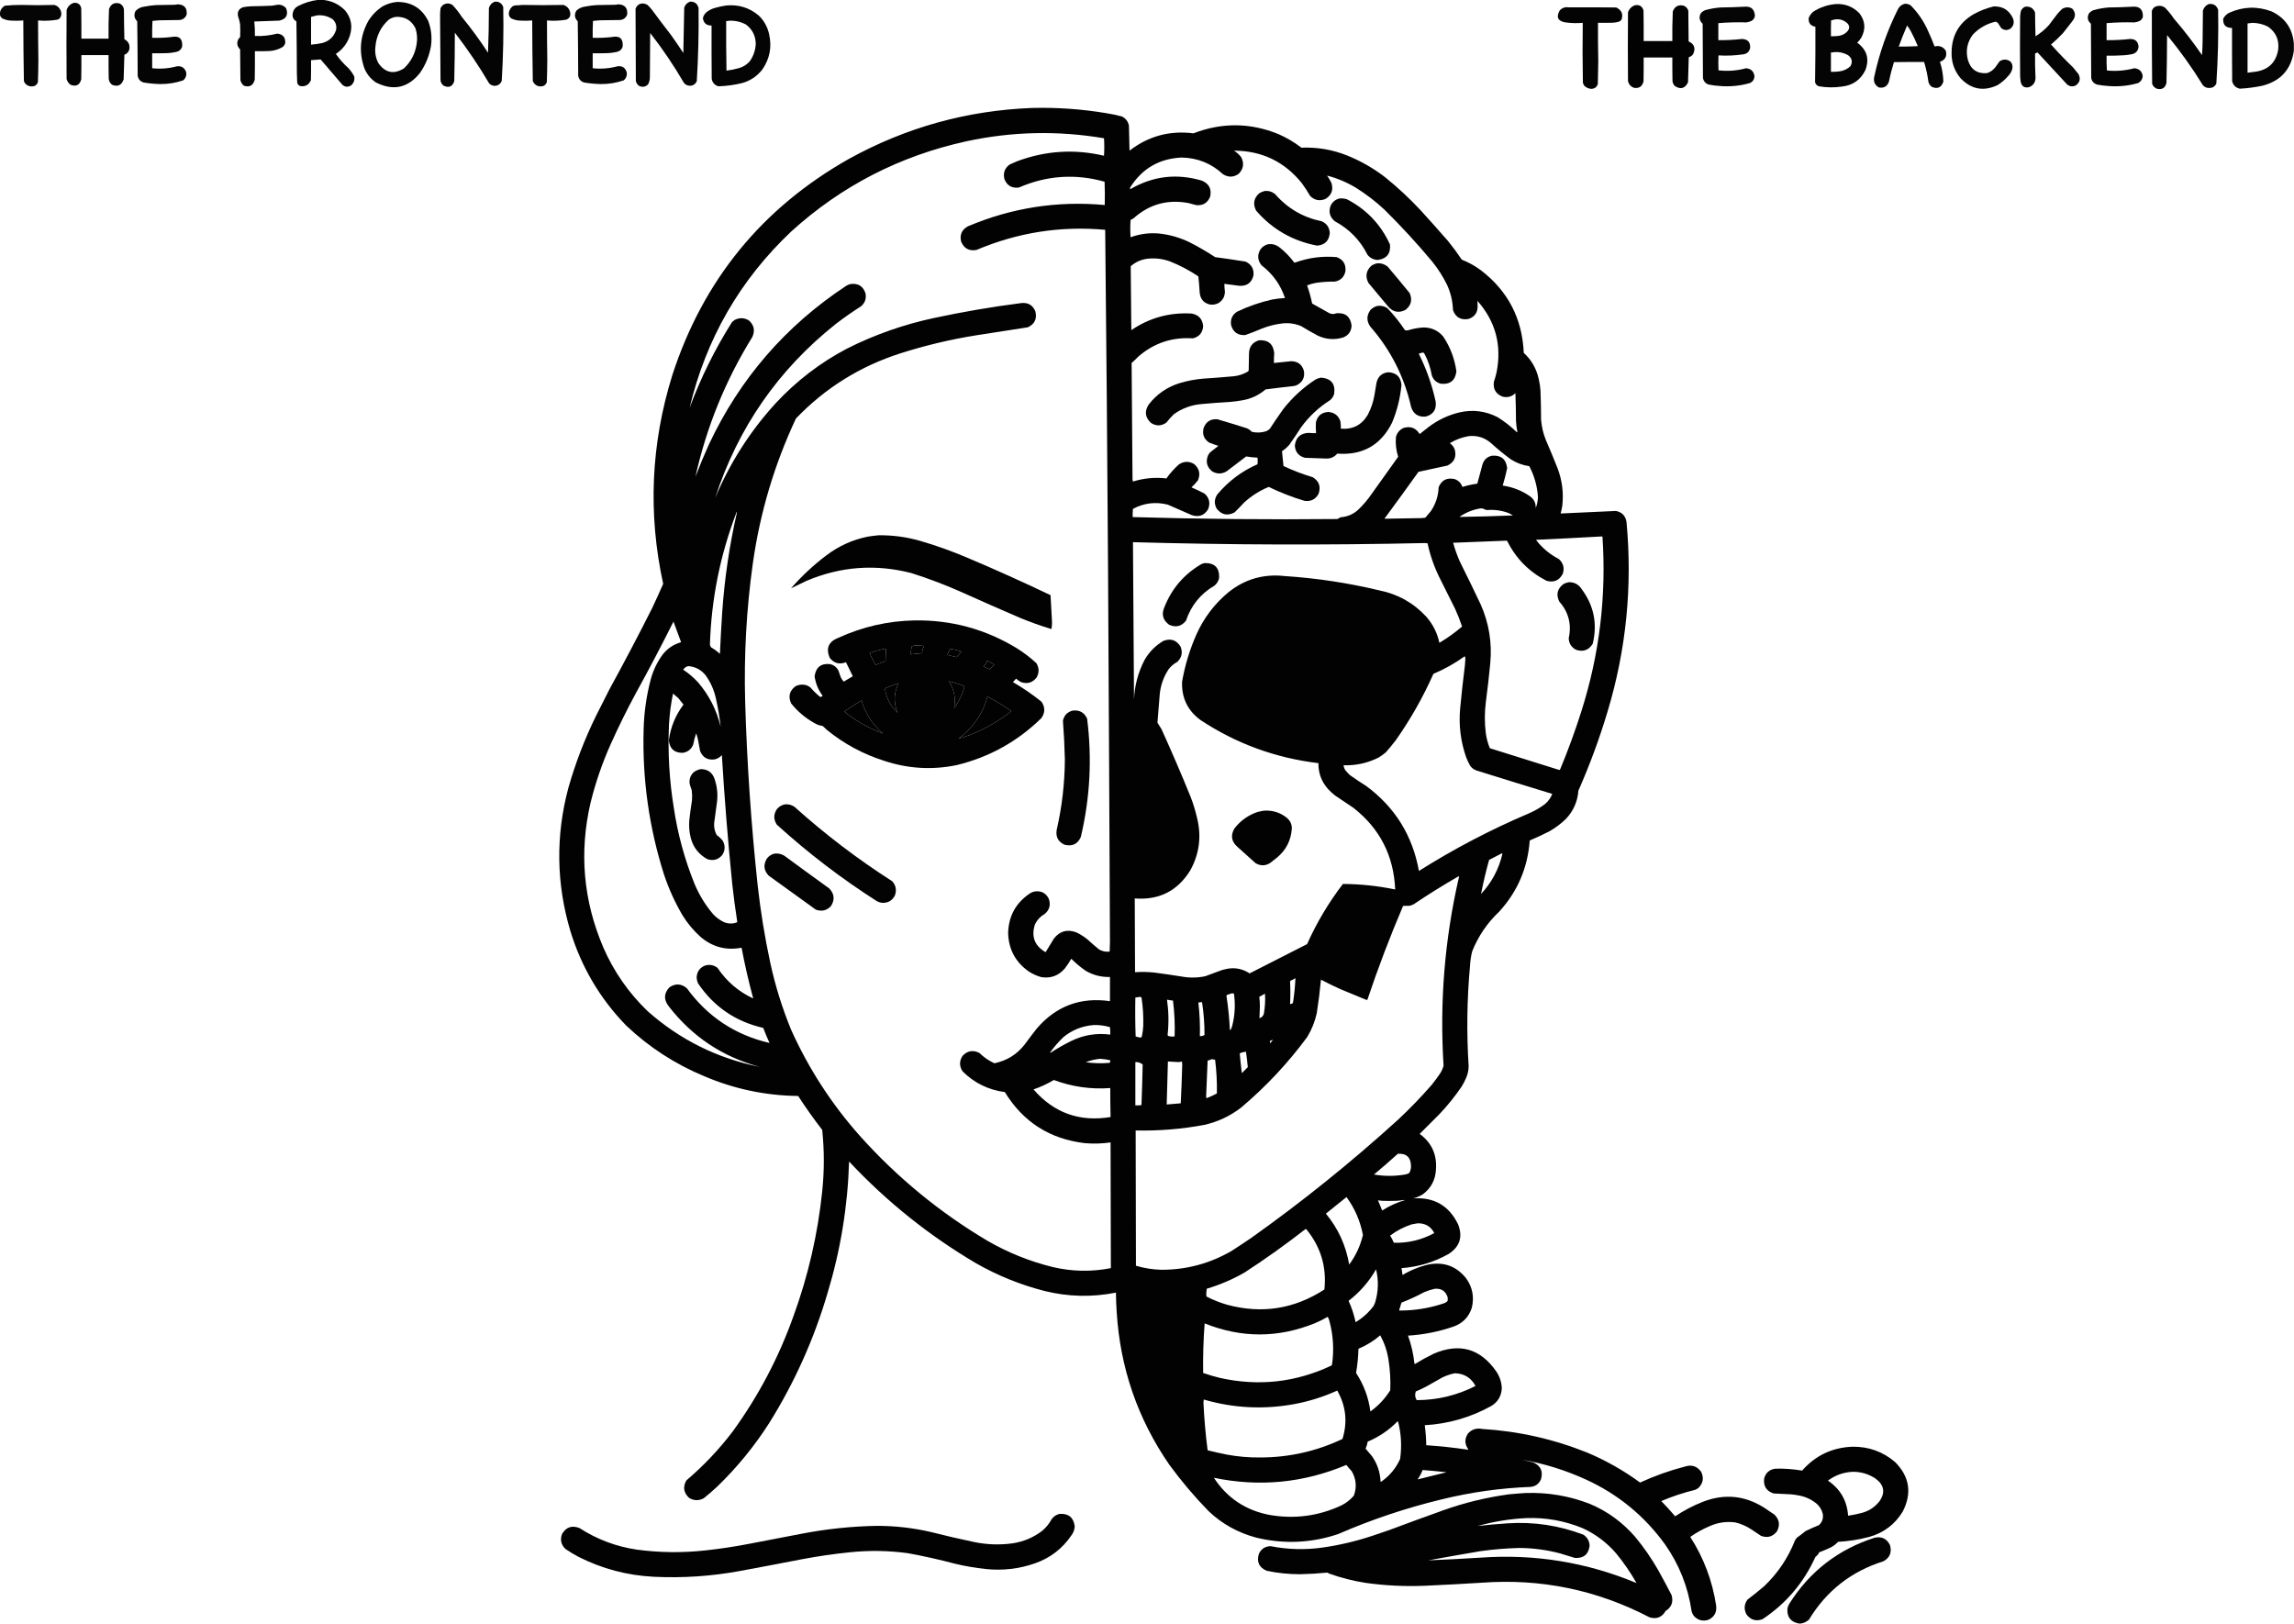 <?xml version="1.0" encoding="UTF-8"?>
<!DOCTYPE svg PUBLIC "-//W3C//DTD SVG 1.1//EN" "http://www.w3.org/Graphics/SVG/1.1/DTD/svg11.dtd">
<svg xmlns="http://www.w3.org/2000/svg" version="1.1" width="7681px" height="5437px" style="shape-rendering:geometricPrecision; text-rendering:geometricPrecision; image-rendering:optimizeQuality; fill-rule:evenodd; clip-rule:evenodd" xmlns:xlink="http://www.w3.org/1999/xlink">
<g><path style="opacity:0.985" fill="#000000" d="M 1065.5,-0.5 C 1069.83,-0.5 1074.17,-0.5 1078.5,-0.5C 1108.9,1.613 1134.73,13.614 1156,35.5C 1176.37,60.968 1181.37,89.301 1171,120.5C 1162.41,145.916 1146.91,165.916 1124.5,180.5C 1136.96,198.468 1151.46,214.802 1168,229.5C 1174.99,237.47 1180.99,246.136 1186,255.5C 1188.3,267.606 1184.8,277.773 1175.5,286C 1165.32,292.401 1155.65,291.735 1146.5,284C 1122.17,255.667 1097.83,227.333 1073.5,199C 1062.85,199.72 1052.19,200.554 1041.5,201.5C 1041.67,223.836 1041.5,246.169 1041,268.5C 1033.92,284.624 1021.75,291.124 1004.5,288C 997.925,285.031 994.758,279.864 995,272.5C 994.667,263.167 994.333,253.833 994,244.5C 993.833,186.83 993.333,129.164 992.5,71.5C 982.325,65.842 978.158,57.175 980,45.5C 981.504,34.659 987.004,26.492 996.5,21C 1018.33,9.634 1041.33,2.467 1065.5,-0.5 Z M 1061.5,51.5 C 1080.87,49.592 1098.54,54.092 1114.5,65C 1124.68,75.204 1128.18,87.371 1125,101.5C 1117.26,123.567 1102.1,137.734 1079.5,144C 1066.95,146.721 1054.29,148.554 1041.5,149.5C 1041.5,118.5 1041.5,87.5 1041.5,56.5C 1048.28,54.806 1054.94,53.139 1061.5,51.5 Z"/></g>
<g><path style="opacity:0.983" fill="#000000" d="M 1657.5,5.5 C 1670.99,4.833 1680.16,10.833 1685,23.5C 1686.65,105.902 1684.98,188.235 1680,270.5C 1675.88,281.157 1668.04,286.824 1656.5,287.5C 1649.23,287.249 1643.07,284.582 1638,279.5C 1603.19,220.373 1564.86,163.706 1523,109.5C 1522.97,163.525 1522.3,217.525 1521,271.5C 1515.19,290.003 1503.36,295.17 1485.5,287C 1479.28,282.385 1475.78,276.218 1475,268.5C 1474.8,195.495 1474.3,122.495 1473.5,49.5C 1473.67,42.144 1474.17,34.811 1475,27.5C 1479.86,17.308 1488.03,11.975 1499.5,11.5C 1505.38,11.848 1510.71,13.681 1515.5,17C 1527.15,29.642 1537.65,43.142 1547,57.5C 1578.2,95.57 1607.2,135.236 1634,176.5C 1635.98,126.87 1636.98,77.203 1637,27.5C 1640,16.421 1646.84,9.087 1657.5,5.5 Z"/></g>
<g><path style="opacity:0.982" fill="#000000" d="M 2310.5,5.5 C 2325.48,4.972 2334.98,11.972 2339,26.5C 2340.09,108.581 2338.09,190.581 2333,272.5C 2325.44,286.02 2314.27,290.187 2299.5,285C 2295.76,283.262 2292.59,280.762 2290,277.5C 2256.05,219.24 2218.38,163.573 2177,110.5C 2176.67,159.167 2176.33,207.833 2176,256.5C 2176.29,265.722 2174.29,274.389 2170,282.5C 2161.48,290.907 2151.65,292.74 2140.5,288C 2134.57,283.98 2130.74,278.48 2129,271.5C 2128.37,190.832 2128.03,110.166 2128,29.5C 2132.04,17.969 2140.21,11.969 2152.5,11.5C 2157.82,11.942 2162.82,13.442 2167.5,16C 2172.7,20.865 2177.53,26.032 2182,31.5C 2203.28,60.45 2224.95,89.117 2247,117.5C 2261.06,137.226 2274.72,157.226 2288,177.5C 2289.16,126.838 2290.16,76.171 2291,25.5C 2294.35,15.65 2300.85,8.983 2310.5,5.5 Z"/></g>
<g><path style="opacity:0.981" fill="#000000" d="M 1329.5,6.5 C 1377.75,6.302 1412.58,27.636 1434,70.5C 1444.1,97.692 1447.1,125.692 1443,154.5C 1437.29,187.251 1424.96,217.251 1406,244.5C 1365.67,294.803 1316.5,305.303 1258.5,276C 1240.92,264.081 1228.09,248.248 1220,228.5C 1200.94,173.926 1205.28,121.259 1233,70.5C 1245.45,50.379 1261.62,33.879 1281.5,21C 1296.62,12.789 1312.62,7.955 1329.5,6.5 Z M 1325.5,56.5 C 1355.64,55.194 1377.47,67.861 1391,94.5C 1396.71,111.792 1398.04,129.459 1395,147.5C 1390.17,179.664 1376,206.831 1352.5,229C 1318.61,249.905 1290.11,244.071 1267,211.5C 1257.96,194.244 1254.62,175.91 1257,156.5C 1260.02,120.302 1274.85,90.135 1301.5,66C 1308.87,60.938 1316.87,57.772 1325.5,56.5 Z"/></g>
<g><path style="opacity:0.988" fill="#000000" d="M 247.5,9.5 C 260.914,8.419 269.08,14.419 272,27.5C 272.5,61.498 272.667,95.498 272.5,129.5C 302.833,129.5 333.167,129.5 363.5,129.5C 363.028,96.451 363.528,63.451 365,30.5C 371.406,13.047 383.573,6.88 401.5,12C 409.564,16.413 414.064,23.246 415,32.5C 415.167,65.505 415.667,98.505 416.5,131.5C 430.247,138.663 435.747,149.996 433,165.5C 430.453,174.299 424.953,180.299 416.5,183.5C 415.947,210.862 415.114,238.195 414,265.5C 407.504,285.334 394.67,291.501 375.5,284C 368.672,278.84 364.838,272.007 364,263.5C 363.5,237.169 363.333,210.835 363.5,184.5C 333.167,184.5 302.833,184.5 272.5,184.5C 272.667,211.502 272.5,238.502 272,265.5C 266.918,284.79 255.085,290.957 236.5,284C 229.656,279.151 225.156,272.651 223,264.5C 222.333,187.5 222.333,110.5 223,33.5C 227.111,21.221 235.278,13.221 247.5,9.5 Z"/></g>
<g><path style="opacity:0.983" fill="#000000" d="M 6378.5,12.5 C 6385.39,12.426 6391.72,14.259 6397.5,18C 6422.91,43.617 6442.74,73.118 6457,106.5C 6464.53,122.585 6471.36,138.918 6477.5,155.5C 6493.4,151.628 6505.9,156.295 6515,169.5C 6520.01,187.972 6513.51,200.472 6495.5,207C 6502.56,228.62 6506.39,250.786 6507,273.5C 6500.24,293.133 6487.41,298.966 6468.5,291C 6462.69,286.859 6458.86,281.359 6457,274.5C 6453.9,251.771 6449.07,229.438 6442.5,207.5C 6408.83,207.333 6375.17,207.5 6341.5,208C 6334.83,229.167 6329.33,250.667 6325,272.5C 6319.57,288.969 6308.4,295.802 6291.5,293C 6278.16,285.822 6272.66,274.656 6275,259.5C 6291.93,179.722 6318.59,103.389 6355,30.5C 6360.19,20.788 6368.02,14.788 6378.5,12.5 Z M 6385.5,85.5 C 6390.14,91.426 6394.31,97.759 6398,104.5C 6406.65,120.805 6414.49,137.471 6421.5,154.5C 6400.17,155.615 6378.84,156.115 6357.5,156C 6366.14,132.213 6375.48,108.713 6385.5,85.5 Z"/></g>
<g><path style="opacity:0.982" fill="#000000" d="M 6147.5,13.5 C 6178.38,12.177 6204.55,22.51 6226,44.5C 6245.6,70.46 6247.6,97.793 6232,126.5C 6228.1,132.459 6223.6,137.959 6218.5,143C 6250.85,166.405 6260.02,196.905 6246,234.5C 6229.93,267.643 6203.43,286.143 6166.5,290C 6141.09,293.664 6115.75,293.331 6090.5,289C 6080.57,285.486 6076.24,278.486 6077.5,268C 6078.47,208.507 6078.8,149.007 6078.5,89.5C 6062.26,86.745 6054.76,77.079 6056,60.5C 6059.31,52.078 6064.47,44.912 6071.5,39C 6094.8,24.177 6120.14,15.677 6147.5,13.5 Z M 6141.5,65.5 C 6159.79,62.273 6175.29,67.273 6188,80.5C 6192.96,88.435 6192.63,96.102 6187,103.5C 6179.17,112.501 6169.33,118.001 6157.5,120C 6148.54,121.165 6139.54,121.665 6130.5,121.5C 6130.33,103.83 6130.5,86.163 6131,68.5C 6134.56,67.335 6138.06,66.335 6141.5,65.5 Z M 6141.5,174.5 C 6157.48,173.186 6172.48,176.352 6186.5,184C 6200.84,193.703 6204.01,206.203 6196,221.5C 6185.77,231.2 6173.6,237.033 6159.5,239C 6149.87,240.244 6140.21,240.744 6130.5,240.5C 6130.5,218.833 6130.5,197.167 6130.5,175.5C 6134.37,175.815 6138.04,175.482 6141.5,174.5 Z"/></g>
<g><path style="opacity:0.986" fill="#000000" d="M 7395.5,13.5 C 7411.11,11.546 7421.61,17.88 7427,32.5C 7428.45,114.925 7426.45,197.258 7421,279.5C 7416.38,289.761 7408.38,294.761 7397,294.5C 7388.57,294.783 7381.57,291.783 7376,285.5C 7339.88,226.716 7299.88,170.716 7256,117.5C 7255.96,170.856 7255.29,224.189 7254,277.5C 7249.76,294.874 7238.92,301.374 7221.5,297C 7213.91,293.745 7208.74,288.245 7206,280.5C 7205.15,199.167 7204.82,117.834 7205,36.5C 7208.1,27.073 7214.6,21.573 7224.5,20C 7233.76,18.399 7242.09,20.399 7249.5,26C 7260.47,37.298 7270.3,49.465 7279,62.5C 7312.63,101.455 7343.96,142.122 7373,184.5C 7374.22,168.201 7374.89,151.868 7375,135.5C 7375.33,102.167 7375.67,68.833 7376,35.5C 7379.2,25.14 7385.7,17.806 7395.5,13.5 Z"/></g>
<g><path style="opacity:0.982" fill="#000000" d="M 594.5,14.5 C 616.816,14.981 626.982,26.314 625,48.5C 621.078,59.402 613.245,65.568 601.5,67C 578.5,67.333 555.5,67.667 532.5,68C 525.148,68.463 517.815,69.13 510.5,70C 509.507,88.757 509.174,107.59 509.5,126.5C 530.86,127.249 552.194,126.416 573.5,124C 599.67,118.633 611.836,129.133 610,155.5C 607.57,164.263 602.07,170.096 593.5,173C 581.68,175.906 569.68,177.573 557.5,178C 541.503,178.5 525.503,178.667 509.5,178.5C 509.5,195.167 509.5,211.833 509.5,228.5C 537.505,231.498 565.172,229.332 592.5,222C 607.434,220.381 617.6,226.548 623,240.5C 625.418,251.913 622.251,261.413 613.5,269C 588.584,277.584 562.918,281.75 536.5,281.5C 517.352,281.095 498.352,279.261 479.5,276C 469.362,272.199 463.196,265.033 461,254.5C 460.833,193.497 460.333,132.497 459.5,71.5C 449.224,61.178 447.391,49.511 454,36.5C 462.36,28.038 472.527,23.204 484.5,22C 497.058,19.514 509.725,17.847 522.5,17C 543.167,16.667 563.833,16.333 584.5,16C 588.025,15.821 591.359,15.321 594.5,14.5 Z"/></g>
<g><path style="opacity:0.982" fill="#000000" d="M 2069.5,14.5 C 2091.82,14.981 2101.98,26.314 2100,48.5C 2096.08,59.402 2088.25,65.568 2076.5,67C 2053.5,67.333 2030.5,67.667 2007.5,68C 2000.15,68.463 1992.81,69.13 1985.5,70C 1984.51,88.757 1984.17,107.59 1984.5,126.5C 2005.86,127.293 2027.2,126.46 2048.5,124C 2074.67,118.633 2086.84,129.133 2085,155.5C 2082.57,164.263 2077.07,170.096 2068.5,173C 2056.68,175.906 2044.68,177.573 2032.5,178C 2016.5,178.5 2000.5,178.667 1984.5,178.5C 1984.5,195.167 1984.5,211.833 1984.5,228.5C 2012.51,231.498 2040.17,229.332 2067.5,222C 2082.74,219.924 2092.91,226.09 2098,240.5C 2100.42,251.913 2097.25,261.413 2088.5,269C 2063.58,277.584 2037.92,281.75 2011.5,281.5C 1992.35,281.095 1973.35,279.261 1954.5,276C 1944.36,272.199 1938.2,265.033 1936,254.5C 1935.83,193.497 1935.33,132.497 1934.5,71.5C 1923.75,60.643 1922.25,48.643 1930,35.5C 1938.37,27.901 1948.2,23.401 1959.5,22C 1972.06,19.514 1984.72,17.847 1997.5,17C 2018.17,16.667 2038.83,16.333 2059.5,16C 2063.03,15.821 2066.36,15.321 2069.5,14.5 Z"/></g>
<g><path style="opacity:0.98" fill="#000000" d="M -0.5,46.5 C -0.5,45.833 -0.5,45.167 -0.5,44.5C 0.878,33.263 6.545,24.763 16.5,19C 34.452,17.29 52.452,16.457 70.5,16.5C 107.853,17.653 145.186,17.653 182.5,16.5C 193.103,19.936 200.27,26.936 204,37.5C 206.982,46.574 205.482,54.741 199.5,62C 197.112,63.861 194.446,65.194 191.5,66C 170.282,69.571 148.948,70.404 127.5,68.5C 127.512,112.002 127.845,155.502 128.5,199C 128.434,224.176 127.934,249.342 127,274.5C 124.758,282.408 119.591,287.241 111.5,289C 99.115,290.721 89.281,286.554 82,276.5C 81.333,274.5 80.667,272.5 80,270.5C 78.792,203.174 78.126,135.841 78,68.5C 64.575,69.656 51.075,69.822 37.5,69C 27.326,68.695 17.66,66.361 8.5,62C 2.791,58.34 -0.209,53.173 -0.5,46.5 Z"/></g>
<g><path style="opacity:0.982" fill="#000000" d="M 925.5,16.5 C 938.541,14.124 949.374,17.791 958,27.5C 966.104,49.792 958.604,63.625 935.5,69C 907.5,70 879.5,71 851.5,72C 853.154,88.067 853.82,104.234 853.5,120.5C 878.908,121.522 903.908,118.855 928.5,112.5C 947.48,114.803 956.313,125.469 955,144.5C 953.419,150.086 950.252,154.586 945.5,158C 931.546,165.906 916.546,170.239 900.5,171C 884.837,171.5 869.17,171.667 853.5,171.5C 853.667,203.168 853.5,234.835 853,266.5C 847.859,286.372 835.692,293.205 816.5,287C 810.624,282.12 806.791,275.953 805,268.5C 804.667,234.167 804.333,199.833 804,165.5C 793.355,154.854 791.689,142.854 799,129.5C 800.667,127.833 802.333,126.167 804,124.5C 804.667,110.167 804.667,95.833 804,81.5C 802.569,72.293 800.236,63.292 797,54.5C 794.026,39.167 799.859,29 814.5,24C 823.435,22.425 832.435,21.425 841.5,21C 864.845,20.714 888.179,20.047 911.5,19C 916.336,18.32 921.003,17.486 925.5,16.5 Z"/></g>
<g><path style="opacity:0.98" fill="#000000" d="M 1749.5,16.5 C 1795.19,17.457 1840.85,17.457 1886.5,16.5C 1898.71,20.547 1906.21,28.881 1909,41.5C 1911.36,53.621 1906.86,61.788 1895.5,66C 1874.28,69.571 1852.95,70.404 1831.5,68.5C 1831.47,112.003 1831.8,155.503 1832.5,199C 1832.38,224.174 1831.88,249.341 1831,274.5C 1828.76,282.408 1823.59,287.241 1815.5,289C 1800.61,290.809 1790.11,284.976 1784,271.5C 1782.77,203.842 1782.11,136.175 1782,68.5C 1768.58,69.656 1755.08,69.822 1741.5,69C 1731.33,68.695 1721.66,66.361 1712.5,62C 1706.6,58.19 1703.6,52.69 1703.5,45.5C 1704.28,35.431 1708.62,27.264 1716.5,21C 1719.57,19.154 1722.9,18.154 1726.5,18C 1734.34,17.829 1742.01,17.329 1749.5,16.5 Z"/></g>
<g><path style="opacity:0.992" fill="#000000" d="M 5474.5,17.5 C 5489.5,15.07 5499,21.07 5503,35.5C 5503.5,69.498 5503.67,103.498 5503.5,137.5C 5535.5,137.5 5567.5,137.5 5599.5,137.5C 5599.03,104.451 5599.53,71.451 5601,38.5C 5607.4,21.382 5619.56,14.882 5637.5,19C 5645.09,22.255 5650.26,27.755 5653,35.5C 5653.33,69.833 5653.67,104.167 5654,138.5C 5673.22,147.657 5678.22,161.991 5669,181.5C 5665.38,186.619 5660.55,189.953 5654.5,191.5C 5653.97,219.542 5653.13,247.542 5652,275.5C 5642.1,296.093 5627.6,300.426 5608.5,288.5C 5603.55,283.924 5600.71,278.258 5600,271.5C 5599.5,245.169 5599.33,218.835 5599.5,192.5C 5567.5,192.5 5535.5,192.5 5503.5,192.5C 5503.67,219.169 5503.5,245.835 5503,272.5C 5498.76,289.751 5487.93,296.918 5470.5,294C 5460.06,289.897 5453.56,282.397 5451,271.5C 5450.33,194.833 5450.33,118.167 5451,41.5C 5455.02,29.65 5462.85,21.65 5474.5,17.5 Z"/></g>
<g><path style="opacity:0.981" fill="#000000" d="M 2430.5,18.5 C 2472.08,14.22 2508.75,25.386 2540.5,52C 2558.08,68.974 2569.58,89.474 2575,113.5C 2585.15,157.054 2577.49,197.054 2552,233.5C 2534.65,255.433 2512.48,270.266 2485.5,278C 2459.18,284.499 2432.51,288.166 2405.5,289C 2392.67,285.168 2385.17,276.668 2383,263.5C 2382.5,204.168 2382.33,144.834 2382.5,85.5C 2365.67,85.759 2356,77.592 2353.5,61C 2355.32,52.498 2359.66,45.498 2366.5,40C 2375.22,33.474 2384.89,28.808 2395.5,26C 2407.15,22.771 2418.82,20.271 2430.5,18.5 Z M 2439.5,69.5 C 2460.05,68.266 2479.38,72.432 2497.5,82C 2519.19,98.211 2530.19,120.045 2530.5,147.5C 2529.26,168.379 2522.76,187.379 2511,204.5C 2501.19,215.973 2489.02,223.807 2474.5,228C 2460.72,231.991 2446.72,234.825 2432.5,236.5C 2431.5,181.171 2431.17,125.837 2431.5,70.5C 2434.39,70.806 2437.05,70.473 2439.5,69.5 Z"/></g>
<g><path style="opacity:0.98" fill="#000000" d="M 6675.5,21.5 C 6705.78,20.598 6727.28,33.931 6740,61.5C 6745.23,75.09 6742.39,86.59 6731.5,96C 6720.63,102.551 6710.29,101.884 6700.5,94C 6696.88,88.585 6693.38,83.085 6690,77.5C 6687.82,75.076 6685.15,73.409 6682,72.5C 6652.28,79.35 6626.95,93.684 6606,115.5C 6586.76,141.012 6581.1,169.345 6589,200.5C 6598.46,232.323 6619.63,247.156 6652.5,245C 6663.53,241.636 6672.7,235.469 6680,226.5C 6685.17,219.333 6690.33,212.167 6695.5,205C 6707.74,197.403 6719.74,197.737 6731.5,206C 6737.47,212.728 6739.64,220.561 6738,229.5C 6735.66,239.182 6730.99,247.516 6724,254.5C 6713.64,266.538 6701.81,276.705 6688.5,285C 6641.89,306.943 6600.72,299.443 6565,262.5C 6543.62,237.206 6533.46,207.872 6534.5,174.5C 6535.27,118.426 6559.6,76.259 6607.5,48C 6629.1,36.015 6651.77,27.182 6675.5,21.5 Z"/></g>
<g><path style="opacity:0.98" fill="#000000" d="M 5839.5,22.5 C 5862.2,20.055 5874.37,30.055 5876,52.5C 5875.04,60.249 5871.21,66.082 5864.5,70C 5859.07,72.477 5853.4,74.144 5847.5,75C 5816.12,74.076 5784.79,74.91 5753.5,77.5C 5753.5,96.5 5753.5,115.5 5753.5,134.5C 5779.91,134.761 5806.25,133.428 5832.5,130.5C 5851.9,131.066 5861.06,141.066 5860,160.5C 5857.31,173.191 5849.47,180.358 5836.5,182C 5809.06,186.041 5781.56,187.208 5754,185.5C 5753.33,202.167 5753.33,218.833 5754,235.5C 5785.2,239.104 5816.04,236.771 5846.5,228.5C 5862.85,230.017 5872.18,238.851 5874.5,255C 5874.01,265.662 5869.01,273.329 5859.5,278C 5826.81,287.457 5793.48,290.79 5759.5,288C 5746.35,287.319 5733.35,285.653 5720.5,283C 5709.94,279.103 5703.77,271.603 5702,260.5C 5701.67,200.167 5701.33,139.833 5701,79.5C 5690.42,69.852 5688.09,58.519 5694,45.5C 5698.19,40.326 5703.35,36.492 5709.5,34C 5726.2,29.383 5743.2,26.383 5760.5,25C 5787.01,24.734 5813.35,23.901 5839.5,22.5 Z"/></g>
<g><path style="opacity:0.982" fill="#000000" d="M 6780.5,22.5 C 6796.52,20.424 6807.69,26.757 6814,41.5C 6814.17,68.173 6814.67,94.84 6815.5,121.5C 6831.94,111.24 6846.77,98.906 6860,84.5C 6869.58,72.346 6878.91,60.013 6888,47.5C 6893.13,41.365 6898.63,35.531 6904.5,30C 6915.68,23.164 6927.01,22.831 6938.5,29C 6949.17,40.477 6950.33,52.977 6942,66.5C 6930.57,81.681 6918.91,96.681 6907,111.5C 6894.44,124.731 6881.27,137.231 6867.5,149C 6890.91,175.41 6915.41,200.91 6941,225.5C 6947,232.833 6953,240.167 6959,247.5C 6967.26,262.87 6964.43,275.703 6950.5,286C 6940.24,291.016 6930.57,290.016 6921.5,283C 6888.33,247.167 6855.17,211.333 6822,175.5C 6819.33,176.833 6816.67,178.167 6814,179.5C 6813.61,206.847 6814.11,234.18 6815.5,261.5C 6814.9,276.539 6807.57,286.705 6793.5,292C 6778.61,295.099 6769.44,289.265 6766,274.5C 6764.96,267.875 6764.29,261.208 6764,254.5C 6763.33,188.167 6763.33,121.833 6764,55.5C 6764.22,48.714 6765.22,42.047 6767,35.5C 6770.08,29.589 6774.58,25.255 6780.5,22.5 Z"/></g>
<g><path style="opacity:0.981" fill="#000000" d="M 7138.5,22.5 C 7163.87,20.041 7176.03,31.375 7175,56.5C 7173.38,62.457 7169.88,66.957 7164.5,70C 7158.78,72.685 7152.78,74.352 7146.5,75C 7115.46,74.099 7084.46,74.933 7053.5,77.5C 7053.5,96.5 7053.5,115.5 7053.5,134.5C 7079.91,134.733 7106.24,133.399 7132.5,130.5C 7149.58,130.411 7158.91,138.911 7160.5,156C 7159.52,168.987 7152.86,177.32 7140.5,181C 7131.27,182.988 7121.93,184.321 7112.5,185C 7092.85,186.183 7073.18,186.683 7053.5,186.5C 7053.18,203.077 7053.51,219.577 7054.5,236C 7085.61,239.066 7116.27,236.566 7146.5,228.5C 7162.82,229.99 7172.16,238.824 7174.5,255C 7173.51,265.318 7168.51,272.984 7159.5,278C 7126.81,287.457 7093.48,290.79 7059.5,288C 7046.35,287.319 7033.35,285.652 7020.5,283C 7010.36,279.199 7004.2,272.033 7002,261.5C 7001.67,200.833 7001.33,140.167 7001,79.5C 6990.1,69.919 6987.77,58.586 6994,45.5C 6998.19,40.326 7003.35,36.492 7009.5,34C 7026.2,29.383 7043.2,26.383 7060.5,25C 7086.68,24.748 7112.68,23.915 7138.5,22.5 Z"/></g>
<g><path style="opacity:0.986" fill="#000000" d="M 5251.5,24.5 C 5304.83,24.333 5358.17,24.5 5411.5,25C 5429.9,33.631 5435.74,47.464 5429,66.5C 5426.41,69.543 5423.24,71.71 5419.5,73C 5413.57,74.432 5407.57,75.432 5401.5,76C 5384.5,76.5 5367.5,76.667 5350.5,76.5C 5350.36,120.004 5350.69,163.504 5351.5,207C 5351.1,231.835 5350.6,256.669 5350,281.5C 5346.37,292.081 5338.87,297.415 5327.5,297.5C 5318.31,296.653 5310.47,292.986 5304,286.5C 5302.39,283.618 5301.06,280.618 5300,277.5C 5298.69,210.476 5298.52,143.476 5299.5,76.5C 5280.11,78.128 5260.78,77.628 5241.5,75C 5216.35,70.865 5209.85,57.699 5222,35.5C 5229.93,26.579 5239.77,22.913 5251.5,24.5 Z"/></g>
<g><path style="opacity:0.98" fill="#000000" d="M 7680.5,145.5 C 7680.5,153.833 7680.5,162.167 7680.5,170.5C 7671.39,232.451 7636.39,271.285 7575.5,287C 7550.38,292.298 7525.05,295.632 7499.5,297C 7486.08,293.908 7477.58,285.741 7474,272.5C 7473.5,212.834 7473.33,153.168 7473.5,93.5C 7452.42,93.594 7442.59,83.261 7444,62.5C 7448.5,54 7455,47.5 7463.5,43C 7510.17,21.895 7557.5,20.228 7605.5,38C 7651.07,59.412 7676.07,95.246 7680.5,145.5 Z M 7541.5,76.5 C 7559.82,76.717 7577.15,80.884 7593.5,89C 7620.43,107.717 7631.93,133.55 7628,166.5C 7620.64,209.188 7595.48,233.688 7552.5,240C 7543.52,241.414 7534.52,242.58 7525.5,243.5C 7525.5,188.5 7525.5,133.5 7525.5,78.5C 7531,78.047 7536.33,77.381 7541.5,76.5 Z"/></g>
<g><path style="opacity:0.992" fill="#000000" d="M 3455.5,361.5 C 3539.07,359.374 3622.07,365.207 3704.5,379C 3722.03,381.773 3739.37,385.44 3756.5,390C 3769.18,396.358 3777.02,406.525 3780,420.5C 3780.94,448.493 3781.61,476.493 3782,504.5C 3845.14,455.711 3916.48,436.377 3996,446.5C 4091.19,409.763 4186.02,410.596 4280.5,449C 4308.11,461.129 4333.78,476.296 4357.5,494.5C 4410.67,492.3 4462.01,501.133 4511.5,521C 4557.37,539.609 4599.7,563.942 4638.5,594C 4680.46,627.953 4719.96,664.787 4757,704.5C 4787.7,738.202 4818.04,772.202 4848,806.5C 4864.48,826.788 4879.98,847.788 4894.5,869.5C 4917.47,878.484 4938.81,890.317 4958.5,905C 5049.15,974.456 5096.98,1066.62 5102,1181.5C 5127.67,1205.16 5144.34,1234.16 5152,1268.5C 5154.98,1281.35 5156.98,1294.35 5158,1307.5C 5159.18,1340.15 5159.85,1372.82 5160,1405.5C 5161.87,1428.98 5167.2,1451.65 5176,1473.5C 5189.55,1504.6 5202.55,1535.94 5215,1567.5C 5230.57,1608.24 5235.9,1650.24 5231,1693.5C 5229.61,1702.28 5227.78,1710.95 5225.5,1719.5C 5287.16,1716.37 5348.83,1713.53 5410.5,1711C 5430.78,1714.95 5442.62,1727.12 5446,1747.5C 5466.19,1962.93 5445.19,2174.27 5383,2381.5C 5355.85,2472.29 5323.18,2560.95 5285,2647.5C 5282.15,2684.18 5268.15,2715.85 5243,2742.5C 5226.2,2758.65 5207.7,2772.48 5187.5,2784C 5165.95,2794.86 5144.12,2805.03 5122,2814.5C 5115.28,2905.89 5081.28,2985.22 5020,3052.5C 4979.77,3090.41 4949.43,3135.07 4929,3186.5C 4925.22,3202.27 4922.89,3218.27 4922,3234.5C 4911.82,3346.39 4910.32,3458.39 4917.5,3570.5C 4917.29,3584.07 4914.45,3597.07 4909,3609.5C 4904.78,3619.61 4899.78,3629.27 4894,3638.5C 4871.64,3671.51 4846.64,3702.51 4819,3731.5C 4797.17,3753.33 4775.33,3775.17 4753.5,3797C 4793.67,3826.53 4811.84,3866.36 4808,3916.5C 4806.21,3950.93 4791.71,3978.43 4764.5,3999C 4754.26,4005.42 4743.26,4010.08 4731.5,4013C 4801.35,4008.16 4851.52,4036.99 4882,4099.5C 4898.57,4141.45 4888.07,4174.61 4850.5,4199C 4801.43,4226.6 4748.77,4242.44 4692.5,4246.5C 4694.07,4254.09 4695.24,4261.75 4696,4269.5C 4723.61,4252.96 4753.11,4241.13 4784.5,4234C 4835.46,4224.87 4876.96,4240.37 4909,4280.5C 4930.47,4310.51 4936.8,4343.51 4928,4379.5C 4918.02,4410.15 4897.85,4430.98 4867.5,4442C 4817.91,4459.15 4766.91,4469.32 4714.5,4472.5C 4725.45,4502.95 4732.61,4534.29 4736,4566.5C 4736.72,4567.45 4737.55,4567.62 4738.5,4567C 4758.53,4554.65 4779.19,4543.32 4800.5,4533C 4886.82,4495.9 4956.65,4515.73 5010,4592.5C 5021.37,4609.27 5027.53,4627.77 5028.5,4648C 5027.39,4674.22 5015.73,4694.22 4993.5,4708C 4924.12,4746.4 4849.79,4767.9 4770.5,4772.5C 4773.53,4794.73 4775.2,4817.06 4775.5,4839.5C 4822.21,4842.56 4868.71,4847.56 4915,4854.5C 4915.5,4854.17 4916,4853.83 4916.5,4853.5C 4903.83,4836.24 4903.33,4818.57 4915,4800.5C 4927.75,4786.36 4943.58,4781.2 4962.5,4785C 5084.93,4792.44 5202.93,4819.11 5316.5,4865C 5378.97,4891.55 5437.3,4924.72 5491.5,4964.5C 5539.86,4942.21 5589.86,4924.38 5641.5,4911C 5664.01,4903.62 5682.18,4909.45 5696,4928.5C 5705.57,4948.37 5702.74,4966.2 5687.5,4982C 5683.83,4984.84 5679.83,4987.17 5675.5,4989C 5636.75,4998.42 5599.08,5010.92 5562.5,5026.5C 5578.55,5043.05 5594.05,5060.05 5609,5077.5C 5637.99,5058.09 5668.82,5041.92 5701.5,5029C 5773.72,5000.91 5842.38,5007.58 5907.5,5049C 5918.83,5056.67 5930.17,5064.33 5941.5,5072C 5957.9,5088.36 5960.74,5106.86 5950,5127.5C 5936.05,5145.78 5918.22,5150.95 5896.5,5143C 5885.33,5135.91 5874.33,5128.58 5863.5,5121C 5847.14,5110.32 5829.48,5102.65 5810.5,5098C 5781.07,5094.08 5752.74,5098.08 5725.5,5110C 5702.08,5119.87 5680.08,5132.04 5659.5,5146.5C 5704.52,5216.57 5733.35,5292.9 5746,5375.5C 5749.18,5397.97 5740.68,5414.14 5720.5,5424C 5701.03,5430.18 5684.53,5425.68 5671,5410.5C 5667.86,5405.89 5665.53,5400.89 5664,5395.5C 5652.02,5313.58 5622.36,5238.92 5575,5171.5C 5506.14,5076.31 5418.3,5004.14 5311.5,4955C 5242.7,4923.4 5171.04,4901.07 5096.5,4888C 5108.83,4891 5121.17,4894 5133.5,4897C 5158.26,4907.7 5167.1,4926.2 5160,4952.5C 5153.71,4968.13 5142.21,4976.96 5125.5,4979C 5024.41,4982.82 4924.75,4996.82 4826.5,5021C 4707.73,5049.7 4592.4,5088.37 4480.5,5137C 4390.29,5167.31 4298.96,5171.31 4206.5,5149C 4145.01,5132.62 4091.67,5102.95 4046.5,5060C 3998.91,5011.1 3955.08,4959.27 3915,4904.5C 3809.24,4750.92 3750.58,4580.58 3739,4393.5C 3737.5,4371.86 3736.67,4350.19 3736.5,4328.5C 3656.47,4344.41 3576.8,4342.58 3497.5,4323C 3417.37,4302.51 3341.37,4271.85 3269.5,4231C 3111.41,4138 2969.24,4024.17 2843,3889.5C 2838.47,4039.36 2814.47,4186.02 2771,4329.5C 2725.74,4483.66 2660.74,4628.66 2576,4764.5C 2526.2,4842.68 2467.7,4914.18 2400.5,4979C 2386.21,4992.14 2371.54,5004.81 2356.5,5017C 2339.95,5025.92 2323.61,5025.58 2307.5,5016C 2288.97,4999.03 2285.81,4979.53 2298,4957.5C 2356.15,4908.08 2408.15,4853.08 2454,4792.5C 2539.89,4674.07 2607.56,4545.41 2657,4406.5C 2706.17,4271.48 2738.17,4132.48 2753,3989.5C 2760.18,3920.82 2760.18,3852.15 2753,3783.5C 2724.57,3746.81 2697.74,3708.98 2672.5,3670C 2563.45,3668.72 2458.78,3646.72 2358.5,3604C 2260.39,3563.32 2173.06,3506.65 2096.5,3434C 2009.26,3344.25 1947.1,3239.09 1910,3118.5C 1862.55,2959.18 1860.22,2799.18 1903,2638.5C 1926.72,2555 1957.72,2474.34 1996,2396.5C 2010.74,2366.68 2025.74,2337.01 2041,2307.5C 2090.2,2217.78 2137.86,2127.11 2184,2035.5C 2196.59,2008.83 2208.75,1982 2220.5,1955C 2169.21,1719.54 2179.37,1486.71 2251,1256.5C 2354.44,937.937 2551.6,696.437 2842.5,532C 3033.33,426.709 3237.66,369.876 3455.5,361.5 Z M 2394.5,1667.5 C 2471.13,1431.93 2606.13,1237.43 2799.5,1084C 2826.34,1063.5 2854,1044.17 2882.5,1026C 2896.18,1014.62 2901.35,1000.12 2898,982.5C 2890.21,958.511 2873.71,948.011 2848.5,951C 2843.17,952.163 2838.17,954.163 2833.5,957C 2630.66,1090.84 2477.5,1267.67 2374,1487.5C 2357.68,1523.46 2342.51,1559.8 2328.5,1596.5C 2365.74,1429.56 2429.24,1273.56 2519,1128.5C 2528.73,1107.16 2524.9,1088.66 2507.5,1073C 2492.23,1063.8 2476.57,1063.13 2460.5,1071C 2457.33,1073.5 2454.17,1076 2451,1078.5C 2393.88,1169.08 2346.55,1264.74 2309,1365.5C 2364.2,1134.17 2477.7,937.335 2649.5,775C 2817.38,622.549 3013.04,521.883 3236.5,473C 3389.2,440.166 3542.54,436.833 3696.5,463C 3697.83,482.435 3697.83,501.935 3696.5,521.5C 3597.65,498.288 3500.65,504.455 3405.5,540C 3397.05,543.392 3388.72,547.059 3380.5,551C 3363.99,563.192 3358.16,579.359 3363,599.5C 3371.69,621.438 3387.86,630.938 3411.5,628C 3504.86,587.459 3600.52,580.959 3698.5,608.5C 3699.49,634.493 3699.66,660.493 3699,686.5C 3540.18,671.95 3387.35,695.783 3240.5,758C 3220.45,769.137 3212.95,785.97 3218,808.5C 3227.36,831.932 3244.53,841.432 3269.5,837C 3407.45,778.507 3551.11,756.007 3700.5,769.5C 3704.49,1145.16 3707.66,1520.83 3710,1896.5C 3712.48,2315.17 3714.64,2733.83 3716.5,3152.5C 3716.17,3163.83 3715.83,3175.17 3715.5,3186.5C 3702.7,3188.14 3690.7,3185.64 3679.5,3179C 3666.54,3168.37 3653.87,3157.37 3641.5,3146C 3629.9,3136.42 3617.23,3128.42 3603.5,3122C 3573.6,3110.85 3548.76,3117.68 3529,3142.5C 3519.67,3157.83 3510.33,3173.17 3501,3188.5C 3464.47,3167.45 3452.47,3136.78 3465,3096.5C 3472,3081.16 3482.84,3069.33 3497.5,3061C 3513.75,3047.51 3518.58,3030.68 3512,3010.5C 3502.72,2990.94 3487.22,2982.44 3465.5,2985C 3459.75,2985.87 3454.42,2987.87 3449.5,2991C 3401.84,3022.47 3377.17,3066.97 3375.5,3124.5C 3377.16,3178.99 3400.16,3221.83 3444.5,3253C 3457.5,3261.5 3471.5,3267.83 3486.5,3272C 3517.94,3276.96 3544.11,3267.46 3565,3243.5C 3573.08,3233.02 3580.41,3222.02 3587,3210.5C 3602,3225.51 3618.16,3239.01 3635.5,3251C 3660.5,3265.5 3687.5,3272.33 3716.5,3271.5C 3716.5,3298.5 3716.5,3325.5 3716.5,3352.5C 3618.06,3338.36 3536.56,3368.69 3472,3443.5C 3457.95,3461.22 3444.28,3479.22 3431,3497.5C 3405.07,3530.87 3371.24,3551.87 3329.5,3560.5C 3310.79,3551.96 3294.12,3540.46 3279.5,3526C 3258.26,3515.12 3239.42,3518.28 3223,3535.5C 3211.67,3552.87 3211.67,3570.2 3223,3587.5C 3262.15,3626.49 3309.31,3649.65 3364.5,3657C 3425.79,3757.18 3515.13,3814.18 3632.5,3828C 3661.28,3830.5 3689.95,3829.66 3718.5,3825.5C 3718.75,3965.83 3719.08,4106.17 3719.5,4246.5C 3654.61,4259.24 3589.95,4258.08 3525.5,4243C 3448.28,4224.04 3375.28,4194.71 3306.5,4155C 3146.48,4060.09 3003.98,3942.92 2879,3803.5C 2784.52,3697.23 2707.85,3578.89 2649,3448.5C 2619.04,3375.61 2595.7,3300.61 2579,3223.5C 2560.67,3138.21 2546.67,3052.21 2537,2965.5C 2515.04,2760.71 2501.04,2555.37 2495,2349.5C 2490.69,2193.76 2499.35,2038.76 2521,1884.5C 2544.99,1716.21 2592.99,1555.21 2665,1401.5C 2762.98,1299.22 2879.81,1226.39 3015.5,1183C 3097.98,1156.71 3181.98,1136.71 3267.5,1123C 3325.46,1113.72 3383.46,1104.72 3441.5,1096C 3464.03,1085.44 3472.53,1067.94 3467,1043.5C 3458.32,1021.57 3442.16,1012.07 3418.5,1015C 3320.46,1027.58 3223.12,1044.24 3126.5,1065C 3025.41,1086.69 2928.75,1120.69 2836.5,1167C 2746.42,1214.37 2666.58,1275.54 2597,1350.5C 2511.43,1444.23 2443.93,1549.89 2394.5,1667.5 Z M 4131.5,504.5 C 4224.72,504.693 4300.55,541.026 4359,613.5C 4369.08,627.321 4378.41,641.655 4387,656.5C 4402.02,670.969 4419.18,674.136 4438.5,666C 4458.62,653.33 4465.12,635.496 4458,612.5C 4453.8,603.921 4448.96,595.754 4443.5,588C 4477.72,596.938 4510.06,610.605 4540.5,629C 4574.45,650.27 4606.11,674.603 4635.5,702C 4691.95,757.766 4745.45,815.932 4796,876.5C 4815.08,900.305 4831.41,925.971 4845,953.5C 4857.39,980.463 4864.06,1008.8 4865,1038.5C 4874.11,1062.98 4891.61,1072.81 4917.5,1068C 4938.19,1060.62 4948.19,1045.96 4947.5,1024C 4947.19,1018.47 4947.02,1012.97 4947,1007.5C 5007.6,1076.34 5028.93,1156 5011,1246.5C 5008.61,1257.34 5005.61,1268.01 5002,1278.5C 4998.75,1302.51 5008.25,1319.01 5030.5,1328C 5047.24,1332.36 5061.74,1328.53 5074,1316.5C 5075.23,1347.48 5075.9,1378.48 5076,1409.5C 5076.68,1421.6 5078.18,1433.6 5080.5,1445.5C 5080.27,1446.93 5079.6,1447.43 5078.5,1447C 5058.89,1428.04 5037.55,1411.38 5014.5,1397C 4973.86,1376.09 4931.19,1370.75 4886.5,1381C 4849.09,1390.04 4815.09,1406.04 4784.5,1429C 4774.17,1437.17 4763.83,1445.33 4753.5,1453.5C 4740.82,1432.99 4722.82,1426.16 4699.5,1433C 4686.19,1439.1 4677.69,1449.26 4674,1463.5C 4672.07,1486.02 4674.57,1508.02 4681.5,1529.5C 4651.81,1570.69 4622.31,1612.03 4593,1653.5C 4579.51,1673.25 4564.01,1691.41 4546.5,1708C 4530.25,1722.29 4511.25,1730.29 4489.5,1732C 4485.6,1733.57 4481.93,1735.57 4478.5,1738C 4249.8,1740.34 4021.13,1738.18 3792.5,1731.5C 3792.18,1722.25 3792.52,1713.08 3793.5,1704C 3830.64,1684.21 3869.64,1679.54 3910.5,1690C 3937.25,1701.47 3963.92,1713.14 3990.5,1725C 4013.89,1732.71 4032.06,1726.21 4045,1705.5C 4053.22,1685.31 4049.39,1667.81 4033.5,1653C 4019.08,1645.45 4004.41,1638.45 3989.5,1632C 3997.4,1624.77 4004.57,1616.93 4011,1608.5C 4019.98,1587.25 4015.81,1569.09 3998.5,1554C 3981.3,1543.77 3964.3,1544.1 3947.5,1555C 3931.7,1569.13 3917.7,1584.79 3905.5,1602C 3867.41,1597.6 3830.08,1601.1 3793.5,1612.5C 3792.68,1609.89 3792.18,1607.23 3792,1604.5C 3791,1474.82 3790,1345.15 3789,1215.5C 3796.75,1208.75 3804.25,1201.59 3811.5,1194C 3863.84,1148.64 3924.84,1128.31 3994.5,1133C 4015.66,1127.51 4026.99,1113.84 4028.5,1092C 4026.31,1068.48 4013.65,1054.48 3990.5,1050C 3916.53,1045.53 3849.03,1064.03 3788,1105.5C 3787.19,1034.16 3786.52,962.823 3786,891.5C 3802.96,876.609 3822.8,868.109 3845.5,866C 3869.83,863.833 3893.5,866.833 3916.5,875C 3950.4,888.446 3982.4,905.279 4012.5,925.5C 4014.38,943.797 4015.88,962.13 4017,980.5C 4019.31,1002.32 4031.14,1015.49 4052.5,1020C 4073.5,1021.75 4088.67,1013.25 4098,994.5C 4099.82,989.314 4100.98,983.981 4101.5,978.5C 4100.36,969.206 4099.69,959.872 4099.5,950.5C 4116.16,952.619 4132.83,954.785 4149.5,957C 4174.87,958.57 4190.7,947.07 4197,922.5C 4199.17,900.66 4190.33,885.16 4170.5,876C 4136.58,870.536 4102.58,865.536 4068.5,861C 4041.48,843.153 4013.48,826.819 3984.5,812C 3951.94,795.942 3917.6,785.942 3881.5,782C 3848.53,778.977 3816.53,783.144 3785.5,794.5C 3784.17,775.167 3784.17,755.833 3785.5,736.5C 3788.99,734.921 3792.33,733.087 3795.5,731C 3848.21,683.816 3909.55,666.816 3979.5,680C 3988.23,682.132 3996.89,684.465 4005.5,687C 4028.05,688.818 4043.55,679.318 4052,658.5C 4057.48,632.947 4048.31,615.113 4024.5,605C 3940.33,579.855 3860.33,589.355 3784.5,633.5C 3783.28,631.102 3783.44,628.769 3785,626.5C 3824.67,564.149 3881.67,531.149 3956,527.5C 4009.39,528.461 4055.56,546.961 4094.5,583C 4112.41,594.59 4130.07,594.257 4147.5,582C 4163.64,565.598 4166.48,547.098 4156,526.5C 4149.19,517.512 4141.02,510.179 4131.5,504.5 Z M 4917.5,1460.5 C 4945.48,1457.44 4970.15,1464.94 4991.5,1483C 5012.91,1502.53 5035.25,1520.86 5058.5,1538C 5077.46,1550.21 5098.12,1557.87 5120.5,1561C 5137.36,1593.07 5147.02,1627.24 5149.5,1663.5C 5149.26,1676.64 5146.76,1689.3 5142,1701.5C 5142.77,1685.55 5136.94,1672.71 5124.5,1663C 5096.55,1643.23 5065.55,1630.9 5031.5,1626C 5037.36,1606.74 5042.36,1587.24 5046.5,1567.5C 5042.81,1537.31 5025.81,1523.48 4995.5,1526C 4979.61,1529.55 4969.11,1539.05 4964,1554.5C 4958.01,1576.14 4952.17,1597.81 4946.5,1619.5C 4929.54,1621.91 4912.88,1625.57 4896.5,1630.5C 4892.02,1617.19 4883.02,1608.35 4869.5,1604C 4844.31,1598.84 4826.81,1608.01 4817,1631.5C 4815.92,1660.74 4807.25,1687.41 4791,1711.5C 4785.02,1718.98 4778.85,1726.31 4772.5,1733.5C 4767.2,1734.33 4761.86,1734.83 4756.5,1735C 4716.16,1735.89 4675.82,1736.55 4635.5,1737C 4673.89,1684.95 4711.89,1632.61 4749.5,1580C 4781.89,1573.26 4814.22,1566.26 4846.5,1559C 4869.13,1547.89 4877.3,1530.06 4871,1505.5C 4867.79,1496.58 4862.29,1489.41 4854.5,1484C 4874.07,1472.09 4895.07,1464.26 4917.5,1460.5 Z M 4956.5,1702.5 C 4959.52,1702.34 4962.52,1702.5 4965.5,1703C 4969.5,1705.45 4973.83,1707.11 4978.5,1708C 5002.46,1706 5025.79,1709 5048.5,1717C 5054.61,1719.22 5060.28,1722.22 5065.5,1726C 5005.85,1728.48 4946.18,1730.15 4886.5,1731C 4907.71,1716.22 4931.05,1706.72 4956.5,1702.5 Z M 2466.5,1714.5 C 2467.1,1714.74 2467.43,1715.24 2467.5,1716C 2442.23,1826.86 2425.73,1939.03 2418,2052.5C 2415.02,2098.14 2412.52,2143.81 2410.5,2189.5C 2401.34,2181.01 2391.34,2173.67 2380.5,2167.5C 2379.06,2164.96 2377.9,2162.29 2377,2159.5C 2381.66,2006.03 2411.49,1857.7 2466.5,1714.5 Z M 5360.5,1796.5 C 5362.17,1796.5 5363.83,1796.5 5365.5,1796.5C 5379.03,1995.95 5355.53,2190.95 5295,2381.5C 5274.43,2446.56 5251.09,2510.56 5225,2573.5C 5224.31,2575.55 5223.15,2577.22 5221.5,2578.5C 5143.88,2554.01 5066.21,2529.68 4988.5,2505.5C 4981.83,2489.48 4977.33,2472.81 4975,2455.5C 4970.62,2420.85 4970.62,2386.18 4975,2351.5C 4980.82,2307.59 4985.82,2263.59 4990,2219.5C 4996.09,2151.71 4985.42,2086.71 4958,2024.5C 4935.2,1976.22 4911.86,1928.22 4888,1880.5C 4879.01,1860.04 4871.51,1839.04 4865.5,1817.5C 4924.83,1815 4984.16,1812.67 5043.5,1810.5C 5044.5,1810.83 5045.5,1811.17 5046.5,1811.5C 5075.92,1870.42 5119.92,1914.92 5178.5,1945C 5203.41,1951.63 5221.57,1943.46 5233,1920.5C 5238.7,1901.44 5234.2,1885.28 5219.5,1872C 5189.46,1856.46 5164.13,1835.29 5143.5,1808.5C 5143.83,1808.17 5144.17,1807.83 5144.5,1807.5C 5216.65,1804.25 5288.65,1800.58 5360.5,1796.5 Z M 3793.5,1815.5 C 4118.64,1824.78 4443.81,1825.78 4769,1818.5C 4772.75,1818.52 4776.42,1818.85 4780,1819.5C 4788.52,1859.53 4801.85,1897.87 4820,1934.5C 4837.35,1969.2 4854.68,2003.86 4872,2038.5C 4880.82,2057.95 4888.65,2077.79 4895.5,2098C 4871.75,2118.37 4846.42,2136.54 4819.5,2152.5C 4812.4,2119.64 4797.9,2090.64 4776,2065.5C 4733.27,2019.04 4680.77,1989.54 4618.5,1977C 4514.2,1952 4408.53,1936 4301.5,1929C 4231.15,1921.13 4168.48,1939.13 4113.5,1983C 4066.69,2021.76 4030.86,2068.93 4006,2124.5C 3983.55,2175.19 3967.55,2227.86 3958,2282.5C 3955.85,2336.37 3976.35,2379.2 4019.5,2411C 4139.43,2490.26 4271.1,2538.43 4414.5,2555.5C 4413.99,2588.8 4424.82,2617.8 4447,2642.5C 4454.23,2650.4 4462.07,2657.57 4470.5,2664C 4490.66,2677.91 4510.99,2691.58 4531.5,2705C 4620.04,2774.24 4666.71,2865.41 4671.5,2978.5C 4613.77,2966.51 4555.44,2960.35 4496.5,2960C 4448.79,3022.19 4408.79,3089.36 4376.5,3161.5C 4312.21,3193.96 4248.04,3226.63 4184,3259.5C 4161.31,3244.49 4136.47,3239.33 4109.5,3244C 4103.8,3245.18 4098.13,3246.51 4092.5,3248C 4073.6,3255.28 4054.6,3262.28 4035.5,3269C 4009.26,3274.53 3982.92,3274.87 3956.5,3270C 3926.88,3265.34 3897.21,3261.01 3867.5,3257C 3845.2,3254.51 3822.87,3254.01 3800.5,3255.5C 3800.32,3173.17 3799.98,3090.83 3799.5,3008.5C 3881.25,3014.88 3943.41,2983.21 3986,2913.5C 4016.03,2858.15 4023.37,2799.82 4008,2738.5C 4002.62,2715.01 3995.62,2692.01 3987,2669.5C 3955.89,2592.84 3923.22,2516.84 3889,2441.5C 3884.48,2434.32 3879.98,2427.16 3875.5,2420C 3877.87,2388.84 3880.37,2357.67 3883,2326.5C 3885.83,2294.68 3896.16,2265.68 3914,2239.5C 3921.99,2229.84 3931.49,2222.01 3942.5,2216C 3956.99,2201.53 3960.49,2184.7 3953,2165.5C 3939.27,2143.26 3920.1,2136.76 3895.5,2146C 3868.62,2161.88 3847.45,2183.38 3832,2210.5C 3810.65,2251.88 3798.99,2295.88 3797,2342.5C 3795.66,2166.83 3794.5,1991.17 3793.5,1815.5 Z M 2543.5,3572.5 C 2401.25,3543.71 2276.25,3481.54 2168.5,3386C 2104.81,3324.8 2055.31,3253.63 2020,3172.5C 1953.25,3016.24 1938.92,2855.24 1977,2689.5C 1993.7,2621.39 2016.37,2555.39 2045,2491.5C 2071.21,2433.09 2099.54,2375.75 2130,2319.5C 2173.21,2241.08 2214.88,2161.75 2255,2081.5C 2263.6,2104.46 2272.1,2127.46 2280.5,2150.5C 2255.62,2157.53 2235.12,2171.19 2219,2191.5C 2200.62,2216.6 2187.28,2244.27 2179,2274.5C 2164.28,2330.2 2156.28,2386.86 2155,2444.5C 2150.56,2609.36 2173.23,2770.36 2223,2927.5C 2238.85,2975.4 2259.52,3021.07 2285,3064.5C 2301.8,3091.97 2322.3,3116.47 2346.5,3138C 2386.33,3171.5 2431.83,3183.33 2483,3173.5C 2493.82,3230.76 2506.82,3287.43 2522,3343.5C 2472.63,3320.47 2432.8,3286.3 2402.5,3241C 2390.21,3231.62 2376.54,3228.96 2361.5,3233C 2343.28,3240.09 2333.61,3253.43 2332.5,3273C 2332.85,3279.77 2334.35,3286.27 2337,3292.5C 2389.91,3371.01 2462.74,3420.85 2555.5,3442C 2562.01,3459.02 2569.01,3475.85 2576.5,3492.5C 2461.58,3465.73 2369.42,3404.73 2300,3309.5C 2281.41,3293.61 2261.91,3292.45 2241.5,3306C 2222.63,3326.41 2221.8,3347.58 2239,3369.5C 2317.57,3471.18 2419.07,3538.85 2543.5,3572.5 Z M 3063.5,2161.5 C 3073.53,2161.33 3083.53,2161.83 3093.5,2163C 3090.31,2170.91 3087.98,2179.08 3086.5,2187.5C 3074.1,2188.26 3061.77,2189.59 3049.5,2191.5C 3049.6,2182.36 3050.77,2173.36 3053,2164.5C 3056.36,2162.93 3059.86,2161.93 3063.5,2161.5 Z M 2961.5,2172.5 C 2963.17,2172.5 2964.83,2172.5 2966.5,2172.5C 2965.74,2186.14 2965.24,2199.81 2965,2213.5C 2954.02,2217.83 2943.02,2222.16 2932,2226.5C 2924.4,2213.63 2917.57,2200.3 2911.5,2186.5C 2927.97,2180.89 2944.63,2176.22 2961.5,2172.5 Z M 3181.5,2172.5 C 3194.49,2174.59 3207.15,2177.76 3219.5,2182C 3213.93,2188.23 3208.43,2194.4 3203,2200.5C 3192.52,2197.92 3182.02,2195.42 3171.5,2193C 3174.72,2186.07 3178.05,2179.23 3181.5,2172.5 Z M 4904.5,2197.5 C 4905.82,2200.09 4906.48,2203.09 4906.5,2206.5C 4906.17,2213.51 4905.67,2220.51 4905,2227.5C 4898.93,2275.75 4893.59,2324.09 4889,2372.5C 4883.94,2428.33 4890.6,2482.66 4909,2535.5C 4912.79,2545.07 4917.12,2554.41 4922,2563.5C 4927.41,2571.29 4934.58,2576.79 4943.5,2580C 5028.09,2606.48 5112.76,2632.65 5197.5,2658.5C 5192.16,2672.03 5183.83,2683.53 5172.5,2693C 5155.81,2705.36 5137.81,2715.69 5118.5,2724C 4990.43,2778.44 4867.93,2842.61 4751,2916.5C 4729.64,2797.93 4670.8,2703.1 4574.5,2632C 4556.16,2620.5 4538.16,2608.5 4520.5,2596C 4514.63,2590.47 4509.13,2584.64 4504,2578.5C 4501.06,2573.53 4499.23,2568.19 4498.5,2562.5C 4539.71,2563.89 4578.71,2555.39 4615.5,2537C 4624.36,2531.74 4632.7,2525.74 4640.5,2519C 4651.71,2506.12 4662.54,2492.96 4673,2479.5C 4722.31,2409.59 4764.48,2335.25 4799.5,2256.5C 4836.92,2240.64 4871.92,2220.97 4904.5,2197.5 Z M 3305.5,2212.5 C 3313.83,2216.33 3321.83,2220.66 3329.5,2225.5C 3324.48,2231.02 3319.31,2236.36 3314,2241.5C 3306.77,2238.47 3299.61,2235.3 3292.5,2232C 3298.69,2226.66 3303.03,2220.16 3305.5,2212.5 Z M 2304.5,2230.5 C 2327.91,2232.45 2347.08,2242.45 2362,2260.5C 2379.05,2283.95 2390.72,2309.95 2397,2338.5C 2404.11,2369.94 2409.44,2401.6 2413,2433.5C 2399.5,2377.49 2374.16,2327.82 2337,2284.5C 2322.11,2268.44 2305.61,2254.44 2287.5,2242.5C 2291.66,2236.26 2297.32,2232.26 2304.5,2230.5 Z M 3177.5,2281.5 C 3195.4,2285.3 3212.73,2290.8 3229.5,2298C 3222.48,2324.88 3210.81,2349.38 3194.5,2371.5C 3200.63,2339.15 3194.96,2309.15 3177.5,2281.5 Z M 3005.5,2386.5 C 2982.3,2365.41 2968.3,2339.25 2963.5,2308C 2963.68,2306.34 2964.34,2305.01 2965.5,2304C 2979.86,2298.1 2994.36,2292.6 3009,2287.5C 2992.42,2319.78 2991.26,2352.78 3005.5,2386.5 Z M 2253.5,2322.5 C 2259.46,2327.29 2265.29,2332.29 2271,2337.5C 2277.07,2344.65 2282.91,2351.98 2288.5,2359.5C 2261.74,2394.93 2245.4,2434.76 2239.5,2479C 2242.1,2506.94 2257.44,2520.94 2285.5,2521C 2302.61,2518.55 2314.44,2509.38 2321,2493.5C 2323.4,2480.58 2326.73,2467.92 2331,2455.5C 2333.94,2463.94 2336.28,2472.61 2338,2481.5C 2339.89,2492.52 2341.89,2503.52 2344,2514.5C 2352.7,2536.44 2368.87,2545.94 2392.5,2543C 2402.29,2540.86 2410.46,2536.02 2417,2528.5C 2425.76,2673.4 2437.43,2818.06 2452,2962.5C 2456.61,3003.96 2462.11,3045.29 2468.5,3086.5C 2468.18,3087.65 2467.52,3088.48 2466.5,3089C 2452.37,3093.9 2438.37,3093.56 2424.5,3088C 2410.65,3081.49 2398.49,3072.66 2388,3061.5C 2361.72,3030.64 2340.72,2996.31 2325,2958.5C 2292.03,2876.61 2269.03,2791.94 2256,2704.5C 2241.05,2612.38 2235.72,2519.71 2240,2426.5C 2241.88,2391.47 2246.38,2356.81 2253.5,2322.5 Z M 3306.5,2332.5 C 3334.07,2347.25 3360.74,2363.42 3386.5,2381C 3348.07,2411.57 3306.07,2436.57 3260.5,2456C 3243.81,2462.9 3226.81,2468.56 3209.5,2473C 3258.01,2437.54 3290.34,2390.7 3306.5,2332.5 Z M 2956.5,2456.5 C 2910.33,2439.09 2868,2415.26 2829.5,2385C 2827.99,2384.16 2827.49,2383 2828,2381.5C 2846.58,2369.13 2865.41,2357.13 2884.5,2345.5C 2897.73,2389.66 2921.73,2426.66 2956.5,2456.5 Z M 5028.5,2857.5 C 5029.59,2857.62 5030.25,2858.29 5030.5,2859.5C 5018.4,2910.71 4994.57,2955.38 4959,2993.5C 4966.41,2955.19 4975.41,2917.19 4986,2879.5C 5000.31,2872.26 5014.47,2864.93 5028.5,2857.5 Z M 4883.5,2934.5 C 4884.24,2934.37 4884.91,2934.54 4885.5,2935C 4837.24,3143.59 4819.91,3354.75 4833.5,3568.5C 4831.03,3577.76 4827.2,3586.43 4822,3594.5C 4813.15,3607.52 4803.82,3620.19 4794,3632.5C 4758.29,3673.54 4720.46,3712.71 4680.5,3750C 4524.18,3892.08 4360.18,4024.08 4188.5,4146C 4167,4160.58 4145.34,4174.92 4123.5,4189C 4050.86,4231.08 3972.53,4252.08 3888.5,4252C 3859.56,4251.18 3831.23,4246.68 3803.5,4238.5C 3802.98,4087.5 3802.64,3936.5 3802.5,3785.5C 3879.48,3787.21 3955.81,3781.04 4031.5,3767C 4077.28,3756.77 4118.61,3737.44 4155.5,3709C 4238.84,3638.67 4312.67,3559.84 4377,3472.5C 4392.09,3447.65 4402.76,3420.98 4409,3392.5C 4414.84,3355.32 4419.5,3317.98 4423,3280.5C 4444.15,3291.66 4465.65,3302.16 4487.5,3312C 4516.39,3324.28 4545.39,3336.28 4574.5,3348C 4575.94,3348.78 4577.28,3348.61 4578.5,3347.5C 4614.17,3241.18 4654,3136.51 4698,3033.5C 4705.39,3033.49 4712.89,3033.32 4720.5,3033C 4724.98,3031.73 4729.31,3030.06 4733.5,3028C 4782.39,2995.06 4832.39,2963.89 4883.5,2934.5 Z M 4337.5,3275.5 C 4336.32,3302.44 4333.66,3329.44 4329.5,3356.5C 4329.17,3357.5 4328.83,3358.5 4328.5,3359.5C 4325.57,3360.8 4322.57,3361.8 4319.5,3362.5C 4320.83,3337.51 4320.83,3312.51 4319.5,3287.5C 4319.83,3286.5 4320.17,3285.5 4320.5,3284.5C 4326.39,3281.73 4332.05,3278.73 4337.5,3275.5 Z M 4123.5,3326.5 C 4126.17,3326.5 4128.83,3326.5 4131.5,3326.5C 4136.8,3362.88 4134.97,3398.88 4126,3434.5C 4124.73,3438.99 4123.06,3443.32 4121,3447.5C 4120,3448.17 4119,3448.83 4118,3449.5C 4116.28,3410.95 4112.44,3372.62 4106.5,3334.5C 4106.61,3333.56 4106.94,3332.72 4107.5,3332C 4112.84,3329.84 4118.18,3328.01 4123.5,3326.5 Z M 4235.5,3327.5 C 4236.93,3349.47 4235.76,3371.47 4232,3393.5C 4230.16,3401.67 4225.16,3407.01 4217,3409.5C 4217.54,3396.36 4218.04,3383.19 4218.5,3370C 4218.52,3359.23 4217.85,3348.57 4216.5,3338C 4222.9,3334.47 4229.23,3330.97 4235.5,3327.5 Z M 3813.5,3338.5 C 3816.45,3338.22 3819.28,3338.56 3822,3339.5C 3826.92,3371.33 3828.92,3403.33 3828,3435.5C 3827.32,3447.64 3825.65,3459.64 3823,3471.5C 3821.82,3473.24 3820.15,3474.24 3818,3474.5C 3812.69,3473.71 3807.52,3472.38 3802.5,3470.5C 3800.93,3427.17 3800.6,3383.84 3801.5,3340.5C 3805.63,3339.89 3809.63,3339.22 3813.5,3338.5 Z M 3907.5,3347.5 C 3914.09,3348.93 3920.76,3349.93 3927.5,3350.5C 3932.55,3390.34 3934.38,3430.34 3933,3470.5C 3925.81,3471.61 3918.64,3471.11 3911.5,3469C 3910.38,3468.16 3909.71,3466.99 3909.5,3465.5C 3913.82,3426.07 3913.15,3386.74 3907.5,3347.5 Z M 4023.5,3355.5 C 4024.22,3355.92 4024.72,3356.58 4025,3357.5C 4030.52,3393.3 4033.19,3429.3 4033,3465.5C 4028.38,3468.76 4023.22,3470.09 4017.5,3469.5C 4018.47,3431.82 4016.81,3394.32 4012.5,3357C 4016.36,3356.82 4020.02,3356.32 4023.5,3355.5 Z M 3661.5,3432.5 C 3680.23,3431.9 3698.56,3434.23 3716.5,3439.5C 3717.5,3447.81 3717.83,3456.14 3717.5,3464.5C 3671.72,3458.46 3628.06,3465.63 3586.5,3486C 3563.35,3497.4 3541.02,3510.07 3519.5,3524C 3518.24,3524.98 3516.91,3525.32 3515.5,3525C 3528.85,3506.36 3543.85,3489.03 3560.5,3473C 3589.97,3449.01 3623.64,3435.51 3661.5,3432.5 Z M 4262.5,3481.5 C 4259.55,3485.62 4256.38,3489.62 4253,3493.5C 4252.77,3490.91 4252.27,3488.41 4251.5,3486C 4255.19,3484.49 4258.85,3482.99 4262.5,3481.5 Z M 4170.5,3521.5 C 4171.12,3521.61 4171.62,3521.94 4172,3522.5C 4174.48,3539.49 4176.48,3556.49 4178,3573.5C 4171.33,3580.17 4164.67,3586.83 4158,3593.5C 4155.28,3571.61 4152.94,3549.61 4151,3527.5C 4153.54,3526.48 4156.04,3525.31 4158.5,3524C 4162.77,3523.81 4166.77,3522.98 4170.5,3521.5 Z M 3683.5,3545.5 C 3694.99,3546.13 3706.33,3547.8 3717.5,3550.5C 3717.99,3553.71 3717.32,3556.54 3715.5,3559C 3688.74,3561.43 3662.08,3560.76 3635.5,3557C 3651.08,3550.79 3667.08,3546.96 3683.5,3545.5 Z M 4058.5,3546.5 C 4061.7,3547.79 4065.03,3548.45 4068.5,3548.5C 4073.25,3586.04 4075.25,3623.7 4074.5,3661.5C 4063.22,3667.64 4051.56,3672.97 4039.5,3677.5C 4039.17,3675.33 4038.83,3673.17 4038.5,3671C 4040.32,3631.17 4041.98,3591.34 4043.5,3551.5C 4048.76,3550.28 4053.76,3548.61 4058.5,3546.5 Z M 3910.5,3554.5 C 3921.82,3555.23 3933.16,3555.9 3944.5,3556.5C 3948.97,3556.62 3953.3,3555.95 3957.5,3554.5C 3957.83,3558 3958.17,3561.5 3958.5,3565C 3957.31,3608.19 3955.65,3651.35 3953.5,3694.5C 3937.85,3696.03 3922.18,3697.36 3906.5,3698.5C 3907.92,3650.5 3909.26,3602.5 3910.5,3554.5 Z M 3801.5,3556.5 C 3810.75,3556.11 3818.91,3558.77 3826,3564.5C 3825.07,3609.83 3823.73,3655.17 3822,3700.5C 3815.26,3701.48 3808.42,3701.81 3801.5,3701.5C 3801.5,3653.17 3801.5,3604.83 3801.5,3556.5 Z M 3528.5,3616.5 C 3589.51,3639.22 3652.51,3648.22 3717.5,3643.5C 3717.41,3675.84 3717.74,3708.17 3718.5,3740.5C 3614.87,3757.69 3528.87,3726.85 3460.5,3648C 3484.37,3639.9 3507.03,3629.4 3528.5,3616.5 Z M 4680.5,3863.5 C 4709.2,3861.86 4723.87,3875.53 4724.5,3904.5C 4724.68,3912.93 4722.68,3920.77 4718.5,3928C 4714.17,3930.58 4709.5,3932.25 4704.5,3933C 4669.83,3938.98 4635.16,3938.98 4600.5,3933C 4627.65,3910.34 4654.32,3887.17 4680.5,3863.5 Z M 4508.5,4008.5 C 4536.3,4046.5 4554.63,4088.84 4563.5,4135.5C 4554.88,4171.74 4539.54,4204.74 4517.5,4234.5C 4506.58,4170.48 4480.58,4113.65 4439.5,4064C 4462.69,4045.64 4485.69,4027.14 4508.5,4008.5 Z M 4698.5,4018.5 C 4700.2,4018.34 4701.87,4018.51 4703.5,4019C 4676.63,4026.86 4651.46,4038.36 4628,4053.5C 4623.27,4042.06 4618.6,4030.72 4614,4019.5C 4618.41,4020.3 4622.91,4020.8 4627.5,4021C 4643.83,4021.67 4660.17,4021.67 4676.5,4021C 4684.03,4020.6 4691.36,4019.77 4698.5,4018.5 Z M 4745.5,4096.5 C 4771.4,4095.44 4790.4,4106.28 4802.5,4129C 4760.22,4152.03 4715.05,4162.86 4667,4161.5C 4663.61,4153.06 4659.45,4145.06 4654.5,4137.5C 4676.33,4121.08 4700.33,4108.58 4726.5,4100C 4732.93,4098.6 4739.27,4097.43 4745.5,4096.5 Z M 4371.5,4115.5 C 4373.02,4115.51 4374.18,4116.18 4375,4117.5C 4422.54,4176.18 4442.38,4243.01 4434.5,4318C 4333.57,4383.49 4224.91,4400.49 4108.5,4369C 4084.6,4362.05 4061.6,4352.88 4039.5,4341.5C 4038.6,4332.82 4038.93,4324.15 4040.5,4315.5C 4085,4302.24 4127.34,4284.08 4167.5,4261C 4237.63,4215.35 4305.63,4166.85 4371.5,4115.5 Z M 4607.5,4250.5 C 4616.49,4288.05 4615.33,4325.38 4604,4362.5C 4602.61,4366.29 4600.94,4369.95 4599,4373.5C 4582.45,4395.42 4562.45,4413.42 4539,4427.5C 4533.76,4402.78 4525.93,4378.94 4515.5,4356C 4553.27,4326.91 4583.94,4291.75 4607.5,4250.5 Z M 4804.5,4315.5 C 4825.9,4313.95 4840.07,4323.28 4847,4343.5C 4847.67,4347.83 4847.67,4352.17 4847,4356.5C 4843.8,4359.86 4839.97,4362.36 4835.5,4364C 4786.54,4380.6 4736.2,4388.77 4684.5,4388.5C 4686.94,4379.58 4689.6,4370.74 4692.5,4362C 4718.55,4351.98 4743.88,4340.31 4768.5,4327C 4780.27,4322.02 4792.27,4318.19 4804.5,4315.5 Z M 4445.5,4409.5 C 4447.98,4413.41 4449.82,4417.75 4451,4422.5C 4464.16,4470.84 4467.16,4519.84 4460,4569.5C 4459.75,4570.62 4459.25,4571.62 4458.5,4572.5C 4338.66,4629.17 4214,4643 4084.5,4614C 4065.55,4609.43 4046.89,4603.93 4028.5,4597.5C 4027.65,4542.1 4029.32,4486.76 4033.5,4431.5C 4156.56,4480.99 4279.56,4480.82 4402.5,4431C 4417.45,4424.86 4431.79,4417.69 4445.5,4409.5 Z M 4621.5,4471.5 C 4635.31,4496.76 4644.48,4523.76 4649,4552.5C 4654.39,4586.63 4656.39,4620.96 4655,4655.5C 4637.53,4683.47 4615.36,4707.14 4588.5,4726.5C 4582.36,4679.75 4566.36,4636.75 4540.5,4597.5C 4545.2,4570.72 4547.87,4543.72 4548.5,4516.5C 4575.38,4505.25 4599.71,4490.25 4621.5,4471.5 Z M 4871.5,4598.5 C 4902.63,4599.4 4925.63,4613.57 4940.5,4641C 4878.59,4672.55 4812.92,4688.38 4743.5,4688.5C 4737.88,4679.38 4736.88,4669.72 4740.5,4659.5C 4752.41,4654.55 4764.08,4649.05 4775.5,4643C 4793.67,4632.41 4812,4622.08 4830.5,4612C 4843.72,4605.76 4857.39,4601.26 4871.5,4598.5 Z M 4477.5,4656.5 C 4506.67,4707.89 4512.51,4761.89 4495,4818.5C 4407.75,4859.81 4315.75,4880.48 4219,4880.5C 4181.86,4880.89 4145.03,4877.72 4108.5,4871C 4086.69,4866.63 4065.03,4861.8 4043.5,4856.5C 4036.67,4803.7 4032,4750.7 4029.5,4697.5C 4029.83,4693.83 4030.17,4690.17 4030.5,4686.5C 4129.91,4715.36 4230.58,4720.52 4332.5,4702C 4382.82,4692.72 4431.16,4677.56 4477.5,4656.5 Z M 4679.5,4759.5 C 4680.59,4759.62 4681.25,4760.29 4681.5,4761.5C 4691.79,4802.4 4693.96,4843.74 4688,4885.5C 4674.12,4916.38 4653.29,4941.55 4625.5,4961C 4624.55,4961.48 4623.55,4961.65 4622.5,4961.5C 4621.28,4930.33 4611.78,4901.99 4594,4876.5C 4586.83,4868 4579.67,4859.5 4572.5,4851C 4575.74,4843.44 4578.08,4835.6 4579.5,4827.5C 4617.47,4811.51 4650.8,4788.85 4679.5,4759.5 Z M 4064.5,4948.5 C 4216.84,4980.09 4364.68,4965.76 4508,4905.5C 4513.63,4912.79 4519.63,4919.79 4526,4926.5C 4541.09,4952.67 4543.42,4980 4533,5008.5C 4521.33,5022.09 4507.5,5032.92 4491.5,5041C 4414.88,5076.71 4334.88,5087.37 4251.5,5073C 4171.15,5057.87 4108.82,5016.37 4064.5,4948.5 Z M 4763.5,4922.5 C 4790.2,4924.55 4816.87,4927.05 4843.5,4930C 4811.18,4938.16 4778.84,4946.16 4746.5,4954C 4753.34,4944.16 4759,4933.66 4763.5,4922.5 Z"/></g>
<g><path style="opacity:0.986" fill="#000000" d="M 4234.5,639.5 C 4247.65,638.276 4259.32,641.776 4269.5,650C 4311.05,697.789 4363.05,728.123 4425.5,741C 4442.33,748.511 4451.33,761.511 4452.5,780C 4450.32,806.179 4436.15,820.345 4410,822.5C 4328.2,806.954 4260.2,767.954 4206,705.5C 4194.37,683.188 4197.87,663.688 4216.5,647C 4222.24,643.623 4228.24,641.123 4234.5,639.5 Z"/></g>
<g><path style="opacity:0.985" fill="#000000" d="M 4485.5,664.5 C 4493.66,664.009 4501.66,664.842 4509.5,667C 4575.13,700.965 4623.3,751.465 4654,818.5C 4657.06,849.049 4643.4,866.383 4613,870.5C 4599.1,869.883 4587.77,864.217 4579,853.5C 4554.33,804.493 4517.83,766.993 4469.5,741C 4452.78,727.299 4447.95,710.132 4455,689.5C 4461.19,676.128 4471.36,667.794 4485.5,664.5 Z"/></g>
<g><path style="opacity:0.988" fill="#000000" d="M 4247.5,817.5 C 4260.45,816.152 4272.11,819.319 4282.5,827C 4301.71,841.872 4318.54,859.038 4333,878.5C 4333.72,879.059 4334.56,879.392 4335.5,879.5C 4380.81,862.908 4427.48,856.741 4475.5,861C 4497.08,868.972 4506.91,884.472 4505,907.5C 4501.17,927.333 4489.33,939.167 4469.5,943C 4448.72,942.757 4428.05,944.09 4407.5,947C 4396.81,948.755 4386.47,951.589 4376.5,955.5C 4383.58,975.478 4389.24,995.811 4393.5,1016.5C 4412.73,1027.57 4432.06,1038.4 4451.5,1049C 4459.17,1052.33 4466.83,1052.33 4474.5,1049C 4504.58,1046.41 4521.58,1060.08 4525.5,1090C 4524.72,1109.43 4515.38,1122.77 4497.5,1130C 4468.43,1138.82 4440.1,1136.82 4412.5,1124C 4393.51,1113.84 4374.84,1103.17 4356.5,1092C 4336.31,1083.59 4315.31,1080.59 4293.5,1083C 4269.36,1085.87 4246.03,1091.87 4223.5,1101C 4205.7,1108.57 4187.7,1115.57 4169.5,1122C 4144.64,1123.5 4128.81,1112.33 4122,1088.5C 4119.23,1069.46 4125.73,1054.62 4141.5,1044C 4179.23,1025.8 4218.57,1012.14 4259.5,1003C 4273.72,1000.37 4288.05,998.707 4302.5,998C 4287.56,953.403 4261.39,916.903 4224,888.5C 4210.69,871.7 4209.36,854.033 4220,835.5C 4226.84,825.836 4236.01,819.836 4247.5,817.5 Z"/></g>
<g><path style="opacity:0.984" fill="#000000" d="M 4612.5,881.5 C 4625.33,881.053 4636.66,884.886 4646.5,893C 4671.38,922.208 4695.88,951.708 4720,981.5C 4729.78,1004.21 4724.95,1023.05 4705.5,1038C 4683.38,1048.95 4664.22,1045.12 4648,1026.5C 4626.24,999.982 4604.24,973.648 4582,947.5C 4570.72,925.849 4573.88,906.682 4591.5,890C 4598.01,885.67 4605.01,882.836 4612.5,881.5 Z"/></g>
<g><path style="opacity:0.987" fill="#000000" d="M 4611.5,1024.5 C 4623.86,1022.64 4635.19,1025.14 4645.5,1032C 4667.33,1055.03 4687,1079.69 4704.5,1106C 4707.83,1106.67 4711.17,1106.67 4714.5,1106C 4731.46,1100.71 4748.79,1097.54 4766.5,1096.5C 4792.97,1096.59 4814.8,1106.59 4832,1126.5C 4855.88,1162.11 4870.71,1201.28 4876.5,1244C 4872.4,1274.43 4855.07,1288.09 4824.5,1285C 4809.17,1281 4799,1271.5 4794,1256.5C 4789.79,1231.54 4781.79,1207.87 4770,1185.5C 4768.95,1183.37 4767.45,1181.71 4765.5,1180.5C 4760.28,1181.09 4755.28,1182.42 4750.5,1184.5C 4775.98,1235.44 4794.82,1288.78 4807,1344.5C 4810.41,1371.2 4799.25,1388.04 4773.5,1395C 4749,1397.17 4732.83,1386.67 4725,1363.5C 4702,1261.49 4656.33,1171.49 4588,1093.5C 4575.06,1074.59 4575.39,1055.93 4589,1037.5C 4595.44,1031.2 4602.94,1026.87 4611.5,1024.5 Z"/></g>
<g><path style="opacity:0.988" fill="#000000" d="M 4215.5,1139.5 C 4246.28,1137.62 4263.28,1151.96 4266.5,1182.5C 4265.62,1193.48 4265.29,1204.48 4265.5,1215.5C 4284.97,1213.24 4304.47,1211.24 4324,1209.5C 4346.11,1210.22 4360.11,1221.22 4366,1242.5C 4369.31,1264.39 4361.14,1280.22 4341.5,1290C 4337.65,1291.62 4333.65,1292.62 4329.5,1293C 4298.78,1296.3 4268.11,1299.97 4237.5,1304C 4214.17,1324.02 4187.17,1336.35 4156.5,1341C 4143.57,1343.24 4130.57,1344.91 4117.5,1346C 4086.12,1347.75 4054.79,1350.09 4023.5,1353C 3989.24,1355.86 3958.24,1367.19 3930.5,1387C 3921.46,1395.77 3913.13,1405.1 3905.5,1415C 3888.4,1427.15 3871.07,1427.49 3853.5,1416C 3833.61,1397.03 3831.45,1376.2 3847,1353.5C 3873.75,1319.52 3907.92,1296.02 3949.5,1283C 3974.98,1275.3 4000.98,1270.3 4027.5,1268C 4061.87,1265.76 4096.2,1263.1 4130.5,1260C 4147.74,1258.25 4163.74,1252.92 4178.5,1244C 4179.7,1243.1 4180.53,1241.93 4181,1240.5C 4181.33,1222.17 4181.67,1203.83 4182,1185.5C 4181.94,1161.76 4193.11,1146.42 4215.5,1139.5 Z"/></g>
<g><path style="opacity:0.988" fill="#000000" d="M 4648.5,1246.5 C 4675.5,1248 4690.17,1262.17 4692.5,1289C 4688.47,1332.82 4677.97,1374.99 4661,1415.5C 4623.33,1490.77 4562.16,1525.27 4477.5,1519C 4467.88,1530.48 4455.54,1535.98 4440.5,1535.5C 4416.82,1534.89 4393.16,1534.05 4369.5,1533C 4348.34,1527.5 4337,1513.83 4335.5,1492C 4338.68,1465.32 4353.68,1451.15 4380.5,1449.5C 4389.15,1450.25 4397.82,1450.59 4406.5,1450.5C 4405.63,1438.51 4405.46,1426.51 4406,1414.5C 4411.12,1392.55 4424.95,1380.89 4447.5,1379.5C 4467.84,1381.02 4481.34,1391.35 4488,1410.5C 4489.33,1418.77 4489.83,1427.11 4489.5,1435.5C 4529.74,1438.63 4559.91,1422.97 4580,1388.5C 4590.72,1368 4598.05,1346.34 4602,1323.5C 4604.55,1309.54 4606.88,1295.54 4609,1281.5C 4613.97,1260.45 4627.13,1248.79 4648.5,1246.5 Z"/></g>
<g><path style="opacity:0.988" fill="#000000" d="M 4424.5,1264.5 C 4457.88,1267.92 4472.05,1286.25 4467,1319.5C 4464.5,1327.67 4460,1334.5 4453.5,1340C 4415.26,1364.24 4382.76,1394.74 4356,1431.5C 4343.5,1451.18 4330.5,1470.51 4317,1489.5C 4309.72,1497.78 4301.56,1504.95 4292.5,1511C 4294.11,1527.48 4295.78,1543.98 4297.5,1560.5C 4329.2,1575.46 4361.87,1587.96 4395.5,1598C 4416.76,1611.16 4423.26,1629.66 4415,1653.5C 4404.79,1672.35 4388.96,1680.19 4367.5,1677C 4326.41,1664.7 4286.57,1649.2 4248,1630.5C 4217.34,1643.18 4189.84,1660.68 4165.5,1683C 4155.14,1694.36 4144.48,1705.36 4133.5,1716C 4110.08,1728.22 4090.25,1724.06 4074,1703.5C 4064.89,1687.08 4065.55,1671.08 4076,1655.5C 4112.98,1611.35 4157.81,1577.69 4210.5,1554.5C 4211.52,1547.18 4211.52,1539.84 4210.5,1532.5C 4197.74,1531.92 4185.07,1530.58 4172.5,1528.5C 4150.83,1545 4129.17,1561.5 4107.5,1578C 4091.72,1587.61 4075.72,1587.94 4059.5,1579C 4041.02,1564.55 4036.19,1546.39 4045,1524.5C 4046.75,1521.33 4048.75,1518.33 4051,1515.5C 4060.41,1507.88 4069.91,1500.38 4079.5,1493C 4069.03,1489.73 4058.69,1486.06 4048.5,1482C 4031.13,1470.25 4024.97,1454.08 4030,1433.5C 4037.95,1411.93 4053.45,1402.1 4076.5,1404C 4109.25,1413.69 4141.92,1423.69 4174.5,1434C 4181.04,1436.77 4186.71,1440.77 4191.5,1446C 4207.69,1449.76 4223.69,1449.09 4239.5,1444C 4244.21,1441.95 4248.38,1439.12 4252,1435.5C 4266.51,1413.15 4281.51,1391.15 4297,1369.5C 4327.53,1330.63 4363.36,1297.79 4404.5,1271C 4410.89,1267.58 4417.56,1265.41 4424.5,1264.5 Z"/></g>
<g><path style="opacity:0.989" fill="#000000" d="M 2940.5,1792.5 C 2988.08,1791.7 3034.74,1797.87 3080.5,1811C 3133.97,1826.58 3186.31,1845.24 3237.5,1867C 3331.78,1906.81 3425.11,1948.81 3517.5,1993C 3519.3,2022.93 3520.97,2052.93 3522.5,2083C 3522.62,2090.91 3521.96,2098.74 3520.5,2106.5C 3484.88,2095.68 3449.88,2083.18 3415.5,2069C 3351.58,2041.58 3287.92,2013.58 3224.5,1985C 3168.14,1959.66 3110.47,1937.66 3051.5,1919C 2931.58,1888.08 2814.58,1896.74 2700.5,1945C 2683.02,1953.41 2665.69,1961.74 2648.5,1970C 2684.24,1929.19 2723.57,1892.53 2766.5,1860C 2807.9,1828.47 2854.24,1807.47 2905.5,1797C 2917.27,1795.16 2928.94,1793.66 2940.5,1792.5 Z"/></g>
<g><path style="opacity:0.985" fill="#000000" d="M 4032.5,1885.5 C 4066.97,1884.47 4083.47,1901.14 4082,1935.5C 4079.78,1945.77 4074.61,1954.27 4066.5,1961C 4020.07,1988.11 3988.24,2027.28 3971,2078.5C 3955.75,2097.58 3936.91,2102.08 3914.5,2092C 3893.4,2076.54 3888.23,2056.7 3899,2032.5C 3923.7,1970.47 3964.87,1922.64 4022.5,1889C 4025.98,1887.9 4029.31,1886.73 4032.5,1885.5 Z"/></g>
<g><path style="opacity:0.986" fill="#000000" d="M 5254.5,1949.5 C 5271.89,1949.73 5285.39,1957.06 5295,1971.5C 5336.58,2026.75 5349.25,2088.08 5333,2155.5C 5320,2176.95 5301.5,2183.78 5277.5,2176C 5261.77,2168.05 5253.43,2155.22 5252.5,2137.5C 5262.79,2090.99 5252.29,2049.99 5221,2014.5C 5209.62,1991.28 5214.12,1971.78 5234.5,1956C 5240.89,1952.58 5247.56,1950.41 5254.5,1949.5 Z"/></g>
<g><path style="opacity:0.992" fill="#000000" d="M 3062.5,2077.5 C 3185.24,2075.76 3298.9,2106.6 3403.5,2170C 3427.19,2184.77 3449.36,2201.6 3470,2220.5C 3479.61,2236.28 3479.94,2252.28 3471,2268.5C 3457.28,2286.18 3439.78,2291.35 3418.5,2284C 3412.56,2280.78 3407.06,2276.95 3402,2272.5C 3398.87,2276.63 3395.37,2280.47 3391.5,2284C 3424.98,2303.49 3456.81,2325.32 3487,2349.5C 3499.67,2367.83 3499.67,2386.17 3487,2404.5C 3407.29,2482.79 3312.79,2535.29 3203.5,2562C 3121.62,2578.88 3040.96,2574.22 2961.5,2548C 2890.18,2525.52 2825.85,2490.85 2768.5,2444C 2763.83,2439.67 2759.17,2435.33 2754.5,2431C 2744.46,2429.65 2735.13,2426.32 2726.5,2421C 2696.41,2404.25 2670.58,2382.41 2649,2355.5C 2638.48,2332.41 2643.32,2313.24 2663.5,2298C 2675.73,2291.91 2688.4,2290.91 2701.5,2295C 2705.83,2296.83 2709.83,2299.16 2713.5,2302C 2723.53,2313.7 2734.53,2324.37 2746.5,2334C 2749.52,2333.71 2752.19,2332.37 2754.5,2330C 2739.94,2310.5 2730.94,2288.67 2727.5,2264.5C 2732.02,2233.81 2749.69,2220.31 2780.5,2224C 2792.24,2227.08 2801.08,2233.91 2807,2244.5C 2809.82,2252.12 2812.49,2259.78 2815,2267.5C 2817.6,2273.05 2820.93,2278.05 2825,2282.5C 2835.23,2276.63 2845.4,2270.63 2855.5,2264.5C 2848.1,2248.7 2840.43,2233.04 2832.5,2217.5C 2810.46,2226.12 2792.29,2221.12 2778,2202.5C 2764.8,2170.73 2774.3,2148.56 2806.5,2136C 2887.85,2098.7 2973.19,2079.2 3062.5,2077.5 Z M 3063.5,2161.5 C 3059.86,2161.93 3056.36,2162.93 3053,2164.5C 3050.77,2173.36 3049.6,2182.36 3049.5,2191.5C 3061.77,2189.59 3074.1,2188.26 3086.5,2187.5C 3087.98,2179.08 3090.31,2170.91 3093.5,2163C 3083.53,2161.83 3073.53,2161.33 3063.5,2161.5 Z M 2961.5,2172.5 C 2944.63,2176.22 2927.97,2180.89 2911.5,2186.5C 2917.57,2200.3 2924.4,2213.63 2932,2226.5C 2943.02,2222.16 2954.02,2217.83 2965,2213.5C 2965.24,2199.81 2965.74,2186.14 2966.5,2172.5C 2964.83,2172.5 2963.17,2172.5 2961.5,2172.5 Z M 3181.5,2172.5 C 3178.05,2179.23 3174.72,2186.07 3171.5,2193C 3182.02,2195.42 3192.52,2197.92 3203,2200.5C 3208.43,2194.4 3213.93,2188.23 3219.5,2182C 3207.15,2177.76 3194.49,2174.59 3181.5,2172.5 Z M 3305.5,2212.5 C 3303.03,2220.16 3298.69,2226.66 3292.5,2232C 3299.61,2235.3 3306.77,2238.47 3314,2241.5C 3319.31,2236.36 3324.48,2231.02 3329.5,2225.5C 3321.83,2220.66 3313.83,2216.33 3305.5,2212.5 Z M 3177.5,2281.5 C 3195.4,2285.3 3212.73,2290.8 3229.5,2298C 3222.48,2324.88 3210.81,2349.38 3194.5,2371.5C 3200.63,2339.15 3194.96,2309.15 3177.5,2281.5 Z M 3005.5,2386.5 C 2991.26,2352.78 2992.42,2319.78 3009,2287.5C 2994.36,2292.6 2979.86,2298.1 2965.5,2304C 2964.34,2305.01 2963.68,2306.34 2963.5,2308C 2968.3,2339.25 2982.3,2365.41 3005.5,2386.5 Z M 3306.5,2332.5 C 3290.34,2390.7 3258.01,2437.54 3209.5,2473C 3226.81,2468.56 3243.81,2462.9 3260.5,2456C 3306.07,2436.57 3348.07,2411.57 3386.5,2381C 3360.74,2363.42 3334.07,2347.25 3306.5,2332.5 Z M 2956.5,2456.5 C 2921.73,2426.66 2897.73,2389.66 2884.5,2345.5C 2865.41,2357.13 2846.58,2369.13 2828,2381.5C 2827.49,2383 2827.99,2384.16 2829.5,2385C 2868,2415.26 2910.33,2439.09 2956.5,2456.5 Z"/></g>
<g><path style="opacity:0.988" fill="#000000" d="M 3591.5,2379.5 C 3614.37,2376.68 3630.53,2385.68 3640,2406.5C 3656.86,2539.73 3649.86,2671.73 3619,2802.5C 3608.65,2826.09 3590.82,2834.92 3565.5,2829C 3543.6,2819.73 3534.44,2803.23 3538,2779.5C 3555.87,2701.69 3565.03,2622.86 3565.5,2543C 3564.46,2499.75 3562.29,2456.59 3559,2413.5C 3562.9,2395.44 3573.73,2384.1 3591.5,2379.5 Z"/></g>
<g><path style="opacity:0.987" fill="#000000" d="M 2346.5,2575.5 C 2370.11,2575.72 2385.61,2587.06 2393,2609.5C 2401.02,2633.56 2403.69,2658.22 2401,2683.5C 2398.19,2705.86 2395.19,2728.19 2392,2750.5C 2389.49,2766.79 2392.16,2782.12 2400,2796.5C 2407.63,2801.79 2414.29,2808.13 2420,2815.5C 2428.99,2831.9 2428.32,2847.9 2418,2863.5C 2404.57,2878.98 2388.07,2883.48 2368.5,2877C 2340,2861.49 2321.5,2837.99 2313,2806.5C 2307.93,2786.8 2306.26,2766.8 2308,2746.5C 2310.46,2724.1 2313.46,2701.76 2317,2679.5C 2317.86,2668.12 2317.52,2656.79 2316,2645.5C 2313.08,2638.34 2310.75,2631 2309,2623.5C 2307.45,2608.77 2311.95,2596.27 2322.5,2586C 2329.75,2580.53 2337.75,2577.03 2346.5,2575.5 Z"/></g>
<g><path style="opacity:0.986" fill="#000000" d="M 2627.5,2693.5 C 2639.6,2692.22 2650.6,2695.05 2660.5,2702C 2762.85,2793.98 2871.85,2876.98 2987.5,2951C 3000.12,2965.35 3002.95,2981.51 2996,2999.5C 2986.29,3016.94 2971.46,3024.77 2951.5,3023C 2946.23,3022.13 2941.23,3020.47 2936.5,3018C 2817.56,2942.08 2705.72,2856.58 2601,2761.5C 2589.41,2743.58 2589.74,2725.92 2602,2708.5C 2608.99,2700.76 2617.49,2695.76 2627.5,2693.5 Z"/></g>
<g><path style="opacity:0.989" fill="#000000" d="M 4232.5,2714.5 C 4261.98,2712.72 4287.98,2721.22 4310.5,2740C 4320.12,2748.84 4325.12,2759.84 4325.5,2773C 4323.18,2813.32 4306.51,2846.32 4275.5,2872C 4267.65,2877.76 4259.99,2883.76 4252.5,2890C 4236.21,2899.99 4219.88,2899.99 4203.5,2890C 4183.5,2872 4163.5,2854 4143.5,2836C 4123.19,2818.31 4119.69,2797.81 4133,2774.5C 4153.25,2748.25 4179.08,2729.75 4210.5,2719C 4217.91,2717.16 4225.24,2715.66 4232.5,2714.5 Z"/></g>
<g><path style="opacity:0.985" fill="#000000" d="M 2592.5,2858.5 C 2604.28,2856.93 2615.28,2859.09 2625.5,2865C 2675.66,2901.91 2725.99,2938.58 2776.5,2975C 2794.02,2993.37 2795.86,3013.2 2782,3034.5C 2767.73,3049.28 2750.89,3053.11 2731.5,3046C 2678.83,3008 2626.17,2970 2573.5,2932C 2557.09,2914.27 2555.26,2895.11 2568,2874.5C 2574.52,2866.45 2582.69,2861.11 2592.5,2858.5 Z"/></g>
<g><path style="opacity:0.989" fill="#000000" d="M 6202.5,4844.5 C 6256.85,4843.78 6304.52,4860.95 6345.5,4896C 6393.92,4944.84 6402.42,5000.01 6371,5061.5C 6345.27,5103.87 6308.43,5132.03 6260.5,5146C 6225.76,5155.3 6190.43,5160.96 6154.5,5163C 6147.69,5170.14 6140.03,5176.14 6131.5,5181C 6118.41,5187.25 6105.08,5192.92 6091.5,5198C 6088.45,5204.22 6084.12,5209.38 6078.5,5213.5C 6039.53,5299.98 5980.53,5369.48 5901.5,5422C 5879.77,5429.93 5861.94,5424.76 5848,5406.5C 5838.67,5389.18 5839.67,5372.52 5851,5356.5C 5869.96,5342.27 5888.46,5327.43 5906.5,5312C 5952.32,5268.56 5986.82,5217.39 6010,5158.5C 6011.75,5155.33 6013.75,5152.33 6016,5149.5C 6026.12,5142.38 6035.95,5134.88 6045.5,5127C 6060.28,5119.74 6075.28,5113.08 6090.5,5107C 6101.66,5096.53 6105.82,5083.7 6103,5068.5C 6099.7,5055.74 6093.2,5044.9 6083.5,5036C 6066.35,5021.6 6046.69,5012.26 6024.5,5008C 6015.57,5006.2 6006.57,5004.87 5997.5,5004C 5977.84,5002.88 5958.17,5001.88 5938.5,5001C 5914.2,4992.91 5903.7,4976.08 5907,4950.5C 5912.37,4931.46 5924.87,4920.63 5944.5,4918C 5974.59,4917.26 6004.42,4919.42 6034,4924.5C 6078.6,4873.79 6134.77,4847.12 6202.5,4844.5 Z M 6203.5,4928.5 C 6231.22,4928.26 6256.55,4935.76 6279.5,4951C 6309.35,4972.7 6313.51,4998.54 6292,5028.5C 6276.01,5048.26 6255.51,5061.09 6230.5,5067C 6216.44,5070.61 6202.28,5073.44 6188,5075.5C 6184.5,5025.32 6162,4986.15 6120.5,4958C 6145.19,4939.72 6172.85,4929.88 6203.5,4928.5 Z"/></g>
<g><path style="opacity:0.991" fill="#000000" d="M 5108.5,4999.5 C 5182.72,4996.98 5254.39,5009.15 5323.5,5036C 5383.03,5061.19 5433.87,5098.36 5476,5147.5C 5504.45,5181.96 5529.79,5218.63 5552,5257.5C 5567.51,5285.18 5582.51,5313.18 5597,5341.5C 5603.51,5364.32 5596.84,5381.99 5577,5394.5C 5564.86,5415.55 5547.02,5422.72 5523.5,5416C 5346.65,5323.79 5158.65,5285.13 4959.5,5300C 4897.53,5303.88 4835.53,5307.21 4773.5,5310C 4706.36,5312.95 4639.53,5309.78 4573,5300.5C 4530.8,5293.99 4489.63,5283.49 4449.5,5269C 4447.83,5268 4446.17,5267 4444.5,5266C 4414.1,5268.99 4383.6,5270.83 4353,5271.5C 4315.43,5271.53 4278.26,5267.69 4241.5,5260C 4215.83,5249.16 4207,5230.33 4215,5203.5C 4222.55,5186.88 4235.55,5178.21 4254,5177.5C 4312.24,5188.92 4370.74,5190.42 4429.5,5182C 4485.66,5173.88 4540.66,5160.88 4594.5,5143C 4613.24,5136.86 4631.91,5130.53 4650.5,5124C 4710.35,5101.61 4770.35,5079.61 4830.5,5058C 4902.29,5032.3 4975.96,5014.3 5051.5,5004C 5070.63,5002.11 5089.63,5000.61 5108.5,4999.5 Z M 5110.5,5083.5 C 5175.63,5081.19 5238.3,5092.35 5298.5,5117C 5342.61,5137.11 5380.45,5165.61 5412,5202.5C 5437.34,5233.34 5459.84,5266.17 5479.5,5301C 5312.13,5231.27 5137.79,5202.94 4956.5,5216C 4898.52,5219.67 4840.52,5222.67 4782.5,5225C 4841.1,5214.28 4899.77,5203.95 4958.5,5194C 5001.15,5188.16 5043.98,5184.66 5087,5183.5C 5133.63,5183.81 5179.46,5189.97 5224.5,5202C 5240.84,5207 5257.17,5212 5273.5,5217C 5302.83,5218.51 5319.16,5204.67 5322.5,5175.5C 5321.54,5159.74 5314.54,5147.57 5301.5,5139C 5219.96,5108.02 5135.62,5095.35 5048.5,5101C 5014.72,5103.15 4981.05,5106.15 4947.5,5110C 5001.01,5095.08 5055.34,5086.25 5110.5,5083.5 Z"/></g>
<g><path style="opacity:0.989" fill="#000000" d="M 3547.5,5069.5 C 3577.54,5067.38 3594.54,5081.21 3598.5,5111C 3597.97,5121.89 3594.47,5131.72 3588,5140.5C 3557.69,5185.45 3516.86,5216.95 3465.5,5235C 3411.91,5253.62 3356.91,5259.95 3300.5,5254C 3265.43,5250.32 3230.76,5244.32 3196.5,5236C 3144.62,5222.28 3092.28,5210.61 3039.5,5201C 2974.96,5192.24 2910.3,5191.24 2845.5,5198C 2792.18,5203.43 2739.18,5211.09 2686.5,5221C 2616.24,5234.72 2545.91,5248.05 2475.5,5261C 2380.88,5278.3 2285.55,5284.64 2189.5,5280C 2100.33,5275.6 2015.99,5253.27 1936.5,5213C 1921.67,5205.09 1907.33,5196.42 1893.5,5187C 1878.58,5172.76 1874.75,5155.93 1882,5136.5C 1895.75,5113.4 1915.25,5106.9 1940.5,5117C 1998.84,5154.65 2062.51,5178.65 2131.5,5189C 2207.36,5199.24 2283.36,5200.24 2359.5,5192C 2408.81,5186.73 2457.81,5179.39 2506.5,5170C 2565.48,5158.54 2624.48,5147.2 2683.5,5136C 2766.58,5119.92 2850.41,5111.08 2935,5109.5C 2996.29,5109.38 3056.79,5116.22 3116.5,5130C 3165.25,5142.44 3214.25,5153.77 3263.5,5164C 3305.67,5172.57 3348.01,5173.9 3390.5,5168C 3426.74,5162.54 3459.41,5148.87 3488.5,5127C 3501.92,5115.92 3512.75,5102.75 3521,5087.5C 3527.6,5078.12 3536.43,5072.12 3547.5,5069.5 Z"/></g>
<g><path style="opacity:0.987" fill="#000000" d="M 6030.5,5436.5 C 6027.83,5436.5 6025.17,5436.5 6022.5,5436.5C 5994.95,5430.78 5982.45,5413.78 5985,5385.5C 5986.16,5380.17 5988.16,5375.17 5991,5370.5C 6059.49,5261.98 6154.99,5188.14 6277.5,5149C 6300.7,5144.38 6317.53,5152.55 6328,5173.5C 6335.31,5197.58 6328.15,5215.75 6306.5,5228C 6198.63,5261.9 6115.46,5327.06 6057,5423.5C 6049.34,5430.41 6040.5,5434.75 6030.5,5436.5 Z"/></g>
</svg>
